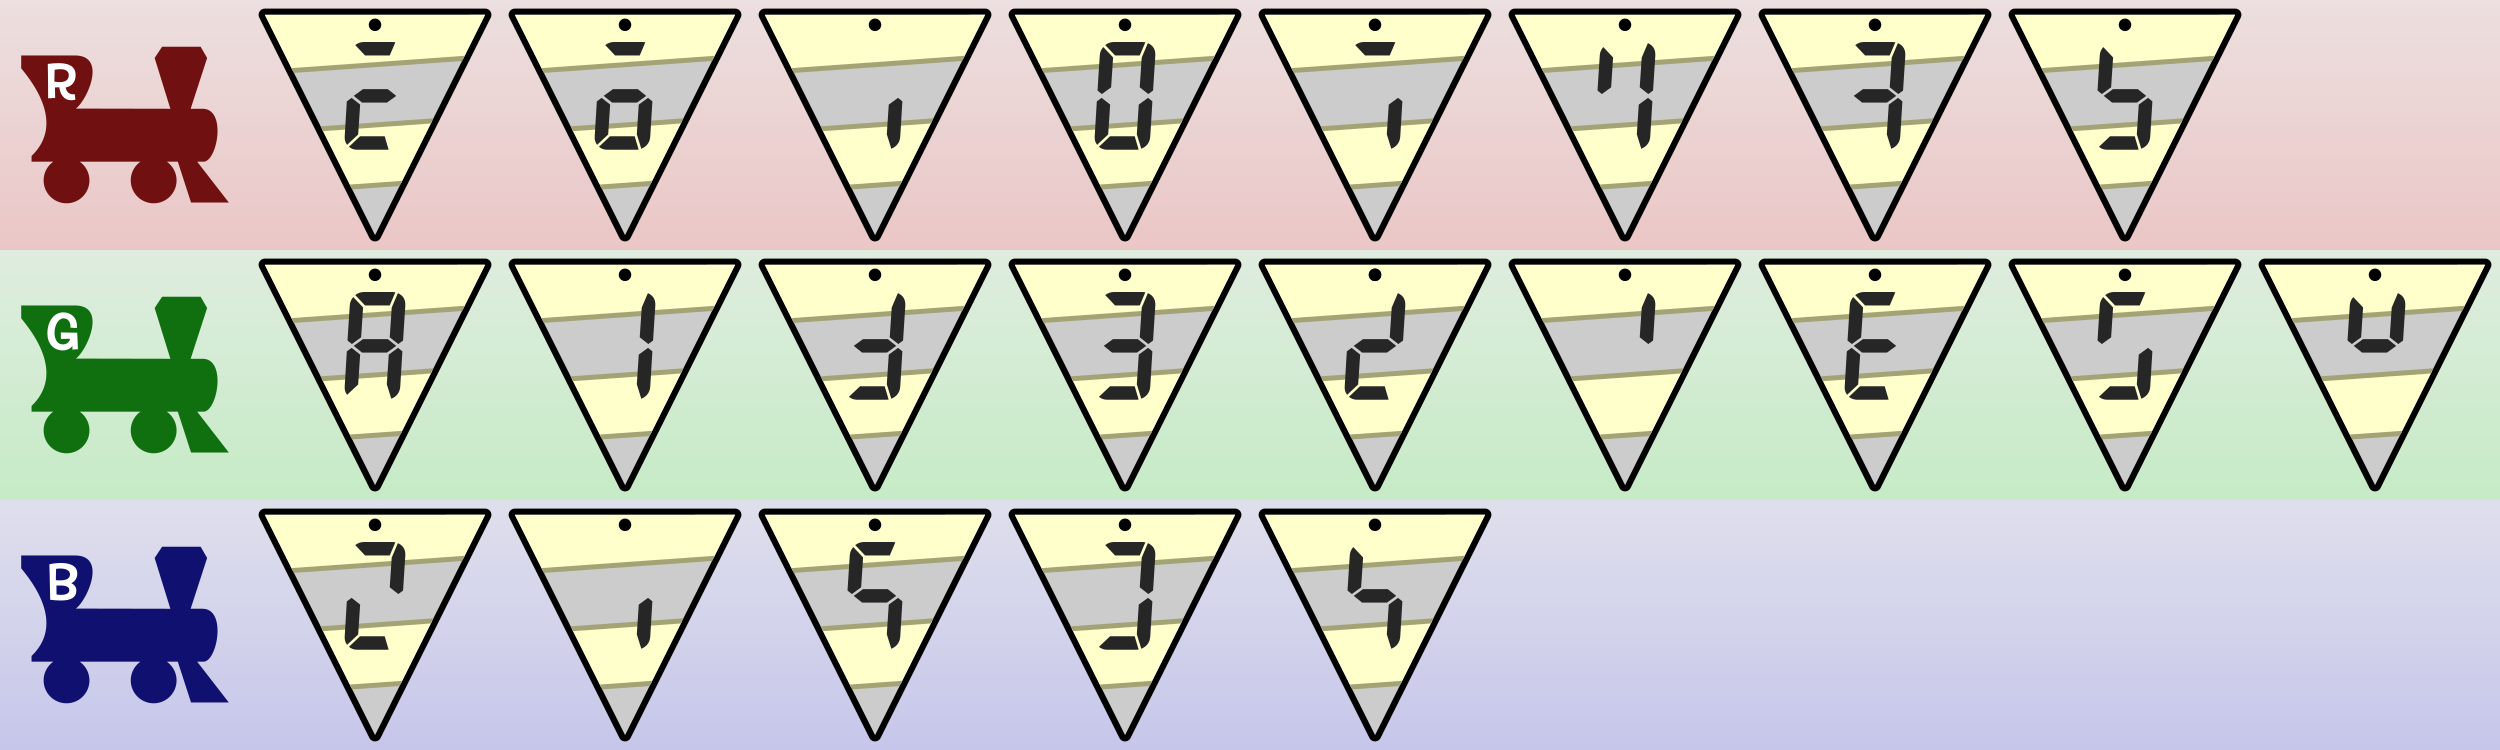 <?xml version="1.0" encoding="UTF-8" standalone="no"?>
<!-- Created with Inkscape (http://www.inkscape.org/) -->

<svg
   width="1000"
   height="300"
   viewBox="0 0 264.583 79.375"
   version="1.1"
   id="svg1"
   inkscape:version="1.4 (86a8ad7, 2024-10-11)"
   sodipodi:docname="chu-chu crossings codes.svg"
   xml:space="preserve"
   xmlns:inkscape="http://www.inkscape.org/namespaces/inkscape"
   xmlns:sodipodi="http://sodipodi.sourceforge.net/DTD/sodipodi-0.dtd"
   xmlns:xlink="http://www.w3.org/1999/xlink"
   xmlns="http://www.w3.org/2000/svg"
   xmlns:svg="http://www.w3.org/2000/svg"><rect x="0" y="0" width="264.583" height="79.375" fill="#808080" stroke="none"/><sodipodi:namedview
     id="namedview1"
     pagecolor="#ffffff"
     bordercolor="#666666"
     borderopacity="1.0"
     inkscape:showpageshadow="2"
     inkscape:pageopacity="0.0"
     inkscape:pagecheckerboard="true"
     inkscape:deskcolor="#d1d1d1"
     inkscape:document-units="px"
     inkscape:zoom="1.5483025"
     inkscape:cx="453.72271"
     inkscape:cy="117.54809"
     inkscape:window-width="2560"
     inkscape:window-height="1476"
     inkscape:window-x="-12"
     inkscape:window-y="-12"
     inkscape:window-maximized="1"
     inkscape:current-layer="layer1"
     showgrid="true"><inkscape:grid
       id="grid1"
       units="px"
       originx="0"
       originy="0"
       spacingx="26.458"
       spacingy="26.458"
       empcolor="#0099e5"
       empopacity="0.302"
       color="#0099e5"
       opacity="0.149"
       empspacing="5"
       dotted="false"
       gridanglex="30"
       gridanglez="30"
       visible="true" /></sodipodi:namedview><defs
     id="defs1"><linearGradient
       id="linearGradient11"
       inkscape:collect="always"><stop
         style="stop-color:#dfdfec;stop-opacity:1;"
         offset="0"
         id="stop10" /><stop
         style="stop-color:#c6c6eb;stop-opacity:1;"
         offset="1"
         id="stop11" /></linearGradient><linearGradient
       id="linearGradient9"
       inkscape:collect="always"><stop
         style="stop-color:#dfecdf;stop-opacity:1;"
         offset="0"
         id="stop8" /><stop
         style="stop-color:#c6ebc6;stop-opacity:1;"
         offset="1"
         id="stop9" /></linearGradient><linearGradient
       id="linearGradient6"
       inkscape:collect="always"><stop
         style="stop-color:#ecdfdf;stop-opacity:1;"
         offset="0"
         id="stop6" /><stop
         style="stop-color:#ebc6c6;stop-opacity:1;"
         offset="1"
         id="stop7" /></linearGradient><clipPath
       clipPathUnits="userSpaceOnUse"
       id="clipPath8"><path
         style="font-variation-settings:normal;opacity:1;fill:#ffffff;fill-opacity:1;stroke:#000000;stroke-width:1.323;stroke-linecap:round;stroke-linejoin:round;stroke-miterlimit:4;stroke-dasharray:none;stroke-dashoffset:0;stroke-opacity:1;paint-order:stroke markers fill;stop-color:#000000;stop-opacity:1"
         d="M 3.156,1.622 12.463,24.069 24.836,3.155 Z"
         id="path8"
         sodipodi:nodetypes="cccc" /></clipPath><linearGradient
       inkscape:collect="always"
       xlink:href="#linearGradient6"
       id="linearGradient7"
       x1="0"
       y1="0"
       x2="0"
       y2="26.458"
       gradientUnits="userSpaceOnUse" /><linearGradient
       inkscape:collect="always"
       xlink:href="#linearGradient9"
       id="linearGradient8"
       gradientUnits="userSpaceOnUse"
       x1="0"
       y1="0"
       x2="0"
       y2="26.458"
       gradientTransform="translate(0,26.458)" /><linearGradient
       inkscape:collect="always"
       xlink:href="#linearGradient11"
       id="linearGradient10"
       gradientUnits="userSpaceOnUse"
       gradientTransform="translate(0,52.917)"
       x1="0"
       y1="0"
       x2="0"
       y2="26.458" /></defs><g
     inkscape:label="Layer 1"
     inkscape:groupmode="layer"
     id="layer1"><rect
       style="fill:url(#linearGradient10);fill-opacity:1;stroke-width:3.749;stroke-linecap:round;stroke-linejoin:round;-inkscape-stroke:none;paint-order:stroke markers fill"
       id="rect9"
       width="264.583"
       height="26.458"
       x="0"
       y="52.917" /><rect
       style="fill:url(#linearGradient8);fill-opacity:1;stroke-width:3.749;stroke-linecap:round;stroke-linejoin:round;-inkscape-stroke:none;paint-order:stroke markers fill"
       id="rect7"
       width="264.583"
       height="26.458"
       x="0"
       y="26.458" /><rect
       style="fill:url(#linearGradient7);fill-opacity:1;stroke-width:3.749;stroke-linecap:round;stroke-linejoin:round;-inkscape-stroke:none;paint-order:stroke markers fill"
       id="rect6"
       width="264.583"
       height="26.458"
       x="0"
       y="0" /><path
       style="font-variation-settings:normal;fill:#ffffff;fill-opacity:1;stroke:#000000;stroke-width:1.323;stroke-linecap:round;stroke-linejoin:round;stroke-miterlimit:4;stroke-dasharray:none;stroke-dashoffset:0;stroke-opacity:1;paint-order:stroke markers fill;stop-color:#000000"
       d="M 133.863,1.571 145.521,24.887 157.179,1.571 Z"
       id="path47"
       sodipodi:nodetypes="cccc" /><g
       id="g49"
       transform="matrix(1.07,-0.076,0.076,1.07,130.363,0.074)"
       style="stroke:#a3a376;stroke-width:0.932;stroke-opacity:1"
       clip-path="url(#clipPath8)"><rect
         style="font-variation-settings:normal;opacity:1;vector-effect:none;fill:#cccccc;fill-opacity:1;fill-rule:evenodd;stroke:#a3a376;stroke-width:0.493;stroke-linecap:butt;stroke-linejoin:miter;stroke-miterlimit:4;stroke-dasharray:none;stroke-dashoffset:0;stroke-opacity:1;-inkscape-stroke:none;stop-color:#000000;stop-opacity:1"
         id="rect47"
         width="23.738"
         height="23.738"
         x="1.36"
         y="1.36" /><rect
         style="font-variation-settings:normal;opacity:1;vector-effect:none;fill:#ffffcc;fill-opacity:1;fill-rule:evenodd;stroke:#a3a376;stroke-width:0.493;stroke-linecap:butt;stroke-linejoin:miter;stroke-miterlimit:4;stroke-dasharray:none;stroke-dashoffset:0;stroke-opacity:1;-inkscape-stroke:none;stop-color:#000000;stop-opacity:1"
         id="rect48"
         width="23.738"
         height="5.935"
         x="1.36"
         y="1.36" /><rect
         style="font-variation-settings:normal;opacity:1;vector-effect:none;fill:#ffffcc;fill-opacity:1;fill-rule:evenodd;stroke:#a3a376;stroke-width:0.493;stroke-linecap:butt;stroke-linejoin:miter;stroke-miterlimit:4;stroke-dasharray:none;stroke-dashoffset:0;stroke-opacity:1;-inkscape-stroke:none;stop-color:#000000;stop-opacity:1"
         id="rect49"
         width="23.738"
         height="5.935"
         x="1.36"
         y="13.229" /></g><path
       style="font-variation-settings:normal;fill:#ffffff;fill-opacity:1;stroke:#000000;stroke-width:1.323;stroke-linecap:round;stroke-linejoin:round;stroke-miterlimit:4;stroke-dasharray:none;stroke-dashoffset:0;stroke-opacity:1;paint-order:stroke markers fill;stop-color:#000000"
       d="M 28.029,1.571 39.688,24.887 51.346,1.571 Z"
       id="path35"
       sodipodi:nodetypes="cccc" /><g
       id="g37"
       transform="matrix(1.07,-0.076,0.076,1.07,24.53,0.074)"
       style="stroke:#a3a376;stroke-width:0.932;stroke-opacity:1"
       clip-path="url(#clipPath8)"><rect
         style="font-variation-settings:normal;opacity:1;vector-effect:none;fill:#cccccc;fill-opacity:1;fill-rule:evenodd;stroke:#a3a376;stroke-width:0.493;stroke-linecap:butt;stroke-linejoin:miter;stroke-miterlimit:4;stroke-dasharray:none;stroke-dashoffset:0;stroke-opacity:1;-inkscape-stroke:none;stop-color:#000000;stop-opacity:1"
         id="rect35"
         width="23.738"
         height="23.738"
         x="1.36"
         y="1.36" /><rect
         style="font-variation-settings:normal;opacity:1;vector-effect:none;fill:#ffffcc;fill-opacity:1;fill-rule:evenodd;stroke:#a3a376;stroke-width:0.493;stroke-linecap:butt;stroke-linejoin:miter;stroke-miterlimit:4;stroke-dasharray:none;stroke-dashoffset:0;stroke-opacity:1;-inkscape-stroke:none;stop-color:#000000;stop-opacity:1"
         id="rect36"
         width="23.738"
         height="5.935"
         x="1.36"
         y="1.36" /><rect
         style="font-variation-settings:normal;opacity:1;vector-effect:none;fill:#ffffcc;fill-opacity:1;fill-rule:evenodd;stroke:#a3a376;stroke-width:0.493;stroke-linecap:butt;stroke-linejoin:miter;stroke-miterlimit:4;stroke-dasharray:none;stroke-dashoffset:0;stroke-opacity:1;-inkscape-stroke:none;stop-color:#000000;stop-opacity:1"
         id="rect37"
         width="23.738"
         height="5.935"
         x="1.36"
         y="13.229" /></g><path
       style="font-variation-settings:normal;fill:#ffffff;fill-opacity:1;stroke:#000000;stroke-width:1.323;stroke-linecap:round;stroke-linejoin:round;stroke-miterlimit:4;stroke-dasharray:none;stroke-dashoffset:0;stroke-opacity:1;paint-order:stroke markers fill;stop-color:#000000"
       d="M 54.488,1.571 66.146,24.887 77.804,1.571 Z"
       id="path38"
       sodipodi:nodetypes="cccc" /><g
       id="g40"
       transform="matrix(1.07,-0.076,0.076,1.07,50.988,0.074)"
       style="stroke:#a3a376;stroke-width:0.932;stroke-opacity:1"
       clip-path="url(#clipPath8)"><rect
         style="font-variation-settings:normal;opacity:1;vector-effect:none;fill:#cccccc;fill-opacity:1;fill-rule:evenodd;stroke:#a3a376;stroke-width:0.493;stroke-linecap:butt;stroke-linejoin:miter;stroke-miterlimit:4;stroke-dasharray:none;stroke-dashoffset:0;stroke-opacity:1;-inkscape-stroke:none;stop-color:#000000;stop-opacity:1"
         id="rect38"
         width="23.738"
         height="23.738"
         x="1.36"
         y="1.36" /><rect
         style="font-variation-settings:normal;opacity:1;vector-effect:none;fill:#ffffcc;fill-opacity:1;fill-rule:evenodd;stroke:#a3a376;stroke-width:0.493;stroke-linecap:butt;stroke-linejoin:miter;stroke-miterlimit:4;stroke-dasharray:none;stroke-dashoffset:0;stroke-opacity:1;-inkscape-stroke:none;stop-color:#000000;stop-opacity:1"
         id="rect39"
         width="23.738"
         height="5.935"
         x="1.36"
         y="1.36" /><rect
         style="font-variation-settings:normal;opacity:1;vector-effect:none;fill:#ffffcc;fill-opacity:1;fill-rule:evenodd;stroke:#a3a376;stroke-width:0.493;stroke-linecap:butt;stroke-linejoin:miter;stroke-miterlimit:4;stroke-dasharray:none;stroke-dashoffset:0;stroke-opacity:1;-inkscape-stroke:none;stop-color:#000000;stop-opacity:1"
         id="rect40"
         width="23.738"
         height="5.935"
         x="1.36"
         y="13.229" /></g><path
       style="font-variation-settings:normal;fill:#ffffff;fill-opacity:1;stroke:#000000;stroke-width:1.323;stroke-linecap:round;stroke-linejoin:round;stroke-miterlimit:4;stroke-dasharray:none;stroke-dashoffset:0;stroke-opacity:1;paint-order:stroke markers fill;stop-color:#000000"
       d="M 80.946,1.571 92.604,24.887 104.262,1.571 Z"
       id="path41"
       sodipodi:nodetypes="cccc" /><g
       id="g43"
       transform="matrix(1.07,-0.076,0.076,1.07,77.446,0.074)"
       style="stroke:#a3a376;stroke-width:0.932;stroke-opacity:1"
       clip-path="url(#clipPath8)"><rect
         style="font-variation-settings:normal;opacity:1;vector-effect:none;fill:#cccccc;fill-opacity:1;fill-rule:evenodd;stroke:#a3a376;stroke-width:0.493;stroke-linecap:butt;stroke-linejoin:miter;stroke-miterlimit:4;stroke-dasharray:none;stroke-dashoffset:0;stroke-opacity:1;-inkscape-stroke:none;stop-color:#000000;stop-opacity:1"
         id="rect41"
         width="23.738"
         height="23.738"
         x="1.36"
         y="1.36" /><rect
         style="font-variation-settings:normal;opacity:1;vector-effect:none;fill:#ffffcc;fill-opacity:1;fill-rule:evenodd;stroke:#a3a376;stroke-width:0.493;stroke-linecap:butt;stroke-linejoin:miter;stroke-miterlimit:4;stroke-dasharray:none;stroke-dashoffset:0;stroke-opacity:1;-inkscape-stroke:none;stop-color:#000000;stop-opacity:1"
         id="rect42"
         width="23.738"
         height="5.935"
         x="1.36"
         y="1.36" /><rect
         style="font-variation-settings:normal;opacity:1;vector-effect:none;fill:#ffffcc;fill-opacity:1;fill-rule:evenodd;stroke:#a3a376;stroke-width:0.493;stroke-linecap:butt;stroke-linejoin:miter;stroke-miterlimit:4;stroke-dasharray:none;stroke-dashoffset:0;stroke-opacity:1;-inkscape-stroke:none;stop-color:#000000;stop-opacity:1"
         id="rect43"
         width="23.738"
         height="5.935"
         x="1.36"
         y="13.229" /></g><path
       style="font-variation-settings:normal;fill:#ffffff;fill-opacity:1;stroke:#000000;stroke-width:1.323;stroke-linecap:round;stroke-linejoin:round;stroke-miterlimit:4;stroke-dasharray:none;stroke-dashoffset:0;stroke-opacity:1;paint-order:stroke markers fill;stop-color:#000000"
       d="M 107.404,1.571 119.063,24.887 130.721,1.571 Z"
       id="path44"
       sodipodi:nodetypes="cccc" /><g
       id="g46"
       transform="matrix(1.07,-0.076,0.076,1.07,103.905,0.074)"
       style="stroke:#a3a376;stroke-width:0.932;stroke-opacity:1"
       clip-path="url(#clipPath8)"><rect
         style="font-variation-settings:normal;opacity:1;vector-effect:none;fill:#cccccc;fill-opacity:1;fill-rule:evenodd;stroke:#a3a376;stroke-width:0.493;stroke-linecap:butt;stroke-linejoin:miter;stroke-miterlimit:4;stroke-dasharray:none;stroke-dashoffset:0;stroke-opacity:1;-inkscape-stroke:none;stop-color:#000000;stop-opacity:1"
         id="rect44"
         width="23.738"
         height="23.738"
         x="1.36"
         y="1.36" /><rect
         style="font-variation-settings:normal;opacity:1;vector-effect:none;fill:#ffffcc;fill-opacity:1;fill-rule:evenodd;stroke:#a3a376;stroke-width:0.493;stroke-linecap:butt;stroke-linejoin:miter;stroke-miterlimit:4;stroke-dasharray:none;stroke-dashoffset:0;stroke-opacity:1;-inkscape-stroke:none;stop-color:#000000;stop-opacity:1"
         id="rect45"
         width="23.738"
         height="5.935"
         x="1.36"
         y="1.36" /><rect
         style="font-variation-settings:normal;opacity:1;vector-effect:none;fill:#ffffcc;fill-opacity:1;fill-rule:evenodd;stroke:#a3a376;stroke-width:0.493;stroke-linecap:butt;stroke-linejoin:miter;stroke-miterlimit:4;stroke-dasharray:none;stroke-dashoffset:0;stroke-opacity:1;-inkscape-stroke:none;stop-color:#000000;stop-opacity:1"
         id="rect46"
         width="23.738"
         height="5.935"
         x="1.36"
         y="13.229" /></g><path
       style="font-variation-settings:normal;fill:#ffffff;fill-opacity:1;stroke:#000000;stroke-width:1.323;stroke-linecap:round;stroke-linejoin:round;stroke-miterlimit:4;stroke-dasharray:none;stroke-dashoffset:0;stroke-opacity:1;paint-order:stroke markers fill;stop-color:#000000"
       d="M 160.321,1.571 171.979,24.887 183.637,1.571 Z"
       id="path50"
       sodipodi:nodetypes="cccc" /><g
       id="g52"
       transform="matrix(1.07,-0.076,0.076,1.07,156.821,0.074)"
       style="stroke:#a3a376;stroke-width:0.932;stroke-opacity:1"
       clip-path="url(#clipPath8)"><rect
         style="font-variation-settings:normal;opacity:1;vector-effect:none;fill:#cccccc;fill-opacity:1;fill-rule:evenodd;stroke:#a3a376;stroke-width:0.493;stroke-linecap:butt;stroke-linejoin:miter;stroke-miterlimit:4;stroke-dasharray:none;stroke-dashoffset:0;stroke-opacity:1;-inkscape-stroke:none;stop-color:#000000;stop-opacity:1"
         id="rect50"
         width="23.738"
         height="23.738"
         x="1.36"
         y="1.36" /><rect
         style="font-variation-settings:normal;opacity:1;vector-effect:none;fill:#ffffcc;fill-opacity:1;fill-rule:evenodd;stroke:#a3a376;stroke-width:0.493;stroke-linecap:butt;stroke-linejoin:miter;stroke-miterlimit:4;stroke-dasharray:none;stroke-dashoffset:0;stroke-opacity:1;-inkscape-stroke:none;stop-color:#000000;stop-opacity:1"
         id="rect51"
         width="23.738"
         height="5.935"
         x="1.36"
         y="1.36" /><rect
         style="font-variation-settings:normal;opacity:1;vector-effect:none;fill:#ffffcc;fill-opacity:1;fill-rule:evenodd;stroke:#a3a376;stroke-width:0.493;stroke-linecap:butt;stroke-linejoin:miter;stroke-miterlimit:4;stroke-dasharray:none;stroke-dashoffset:0;stroke-opacity:1;-inkscape-stroke:none;stop-color:#000000;stop-opacity:1"
         id="rect52"
         width="23.738"
         height="5.935"
         x="1.36"
         y="13.229" /></g><path
       style="font-variation-settings:normal;fill:#ffffff;fill-opacity:1;stroke:#000000;stroke-width:1.323;stroke-linecap:round;stroke-linejoin:round;stroke-miterlimit:4;stroke-dasharray:none;stroke-dashoffset:0;stroke-opacity:1;paint-order:stroke markers fill;stop-color:#000000"
       d="M 186.779,1.571 198.438,24.887 210.096,1.571 Z"
       id="path53"
       sodipodi:nodetypes="cccc" /><g
       id="g55"
       transform="matrix(1.07,-0.076,0.076,1.07,183.28,0.074)"
       style="stroke:#a3a376;stroke-width:0.932;stroke-opacity:1"
       clip-path="url(#clipPath8)"><rect
         style="font-variation-settings:normal;opacity:1;vector-effect:none;fill:#cccccc;fill-opacity:1;fill-rule:evenodd;stroke:#a3a376;stroke-width:0.493;stroke-linecap:butt;stroke-linejoin:miter;stroke-miterlimit:4;stroke-dasharray:none;stroke-dashoffset:0;stroke-opacity:1;-inkscape-stroke:none;stop-color:#000000;stop-opacity:1"
         id="rect53"
         width="23.738"
         height="23.738"
         x="1.36"
         y="1.36" /><rect
         style="font-variation-settings:normal;opacity:1;vector-effect:none;fill:#ffffcc;fill-opacity:1;fill-rule:evenodd;stroke:#a3a376;stroke-width:0.493;stroke-linecap:butt;stroke-linejoin:miter;stroke-miterlimit:4;stroke-dasharray:none;stroke-dashoffset:0;stroke-opacity:1;-inkscape-stroke:none;stop-color:#000000;stop-opacity:1"
         id="rect54"
         width="23.738"
         height="5.935"
         x="1.36"
         y="1.36" /><rect
         style="font-variation-settings:normal;opacity:1;vector-effect:none;fill:#ffffcc;fill-opacity:1;fill-rule:evenodd;stroke:#a3a376;stroke-width:0.493;stroke-linecap:butt;stroke-linejoin:miter;stroke-miterlimit:4;stroke-dasharray:none;stroke-dashoffset:0;stroke-opacity:1;-inkscape-stroke:none;stop-color:#000000;stop-opacity:1"
         id="rect55"
         width="23.738"
         height="5.935"
         x="1.36"
         y="13.229" /></g><path
       style="font-variation-settings:normal;fill:#ffffff;fill-opacity:1;stroke:#000000;stroke-width:1.323;stroke-linecap:round;stroke-linejoin:round;stroke-miterlimit:4;stroke-dasharray:none;stroke-dashoffset:0;stroke-opacity:1;paint-order:stroke markers fill;stop-color:#000000"
       d="M 213.238,1.571 224.896,24.887 236.554,1.571 Z"
       id="path56"
       sodipodi:nodetypes="cccc" /><g
       id="g58"
       transform="matrix(1.07,-0.076,0.076,1.07,209.738,0.074)"
       style="stroke:#a3a376;stroke-width:0.932;stroke-opacity:1"
       clip-path="url(#clipPath8)"><rect
         style="font-variation-settings:normal;opacity:1;vector-effect:none;fill:#cccccc;fill-opacity:1;fill-rule:evenodd;stroke:#a3a376;stroke-width:0.493;stroke-linecap:butt;stroke-linejoin:miter;stroke-miterlimit:4;stroke-dasharray:none;stroke-dashoffset:0;stroke-opacity:1;-inkscape-stroke:none;stop-color:#000000;stop-opacity:1"
         id="rect56"
         width="23.738"
         height="23.738"
         x="1.36"
         y="1.36" /><rect
         style="font-variation-settings:normal;opacity:1;vector-effect:none;fill:#ffffcc;fill-opacity:1;fill-rule:evenodd;stroke:#a3a376;stroke-width:0.493;stroke-linecap:butt;stroke-linejoin:miter;stroke-miterlimit:4;stroke-dasharray:none;stroke-dashoffset:0;stroke-opacity:1;-inkscape-stroke:none;stop-color:#000000;stop-opacity:1"
         id="rect57"
         width="23.738"
         height="5.935"
         x="1.36"
         y="1.36" /><rect
         style="font-variation-settings:normal;opacity:1;vector-effect:none;fill:#ffffcc;fill-opacity:1;fill-rule:evenodd;stroke:#a3a376;stroke-width:0.493;stroke-linecap:butt;stroke-linejoin:miter;stroke-miterlimit:4;stroke-dasharray:none;stroke-dashoffset:0;stroke-opacity:1;-inkscape-stroke:none;stop-color:#000000;stop-opacity:1"
         id="rect58"
         width="23.738"
         height="5.935"
         x="1.36"
         y="13.229" /></g><path
       style="font-variation-settings:normal;fill:#ffffff;fill-opacity:1;stroke:#000000;stroke-width:1.323;stroke-linecap:round;stroke-linejoin:round;stroke-miterlimit:4;stroke-dasharray:none;stroke-dashoffset:0;stroke-opacity:1;paint-order:stroke markers fill;stop-color:#000000"
       d="m 239.696,28.029 11.658,23.317 11.658,-23.317 z"
       id="path32"
       sodipodi:nodetypes="cccc" /><g
       id="g34"
       transform="matrix(1.07,-0.076,0.076,1.07,236.196,26.532)"
       style="stroke:#a3a376;stroke-width:0.932;stroke-opacity:1"
       clip-path="url(#clipPath8)"><rect
         style="font-variation-settings:normal;opacity:1;vector-effect:none;fill:#cccccc;fill-opacity:1;fill-rule:evenodd;stroke:#a3a376;stroke-width:0.493;stroke-linecap:butt;stroke-linejoin:miter;stroke-miterlimit:4;stroke-dasharray:none;stroke-dashoffset:0;stroke-opacity:1;-inkscape-stroke:none;stop-color:#000000;stop-opacity:1"
         id="rect32"
         width="23.738"
         height="23.738"
         x="1.36"
         y="1.36" /><rect
         style="font-variation-settings:normal;opacity:1;vector-effect:none;fill:#ffffcc;fill-opacity:1;fill-rule:evenodd;stroke:#a3a376;stroke-width:0.493;stroke-linecap:butt;stroke-linejoin:miter;stroke-miterlimit:4;stroke-dasharray:none;stroke-dashoffset:0;stroke-opacity:1;-inkscape-stroke:none;stop-color:#000000;stop-opacity:1"
         id="rect33"
         width="23.738"
         height="5.935"
         x="1.36"
         y="1.36" /><rect
         style="font-variation-settings:normal;opacity:1;vector-effect:none;fill:#ffffcc;fill-opacity:1;fill-rule:evenodd;stroke:#a3a376;stroke-width:0.493;stroke-linecap:butt;stroke-linejoin:miter;stroke-miterlimit:4;stroke-dasharray:none;stroke-dashoffset:0;stroke-opacity:1;-inkscape-stroke:none;stop-color:#000000;stop-opacity:1"
         id="rect34"
         width="23.738"
         height="5.935"
         x="1.36"
         y="13.229" /></g><path
       style="font-variation-settings:normal;fill:#ffffff;fill-opacity:1;stroke:#000000;stroke-width:1.323;stroke-linecap:round;stroke-linejoin:round;stroke-miterlimit:4;stroke-dasharray:none;stroke-dashoffset:0;stroke-opacity:1;paint-order:stroke markers fill;stop-color:#000000"
       d="m 213.238,28.029 11.658,23.317 11.658,-23.317 z"
       id="path29"
       sodipodi:nodetypes="cccc" /><g
       id="g31"
       transform="matrix(1.07,-0.076,0.076,1.07,209.738,26.532)"
       style="stroke:#a3a376;stroke-width:0.932;stroke-opacity:1"
       clip-path="url(#clipPath8)"><rect
         style="font-variation-settings:normal;opacity:1;vector-effect:none;fill:#cccccc;fill-opacity:1;fill-rule:evenodd;stroke:#a3a376;stroke-width:0.493;stroke-linecap:butt;stroke-linejoin:miter;stroke-miterlimit:4;stroke-dasharray:none;stroke-dashoffset:0;stroke-opacity:1;-inkscape-stroke:none;stop-color:#000000;stop-opacity:1"
         id="rect29"
         width="23.738"
         height="23.738"
         x="1.36"
         y="1.36" /><rect
         style="font-variation-settings:normal;opacity:1;vector-effect:none;fill:#ffffcc;fill-opacity:1;fill-rule:evenodd;stroke:#a3a376;stroke-width:0.493;stroke-linecap:butt;stroke-linejoin:miter;stroke-miterlimit:4;stroke-dasharray:none;stroke-dashoffset:0;stroke-opacity:1;-inkscape-stroke:none;stop-color:#000000;stop-opacity:1"
         id="rect30"
         width="23.738"
         height="5.935"
         x="1.36"
         y="1.36" /><rect
         style="font-variation-settings:normal;opacity:1;vector-effect:none;fill:#ffffcc;fill-opacity:1;fill-rule:evenodd;stroke:#a3a376;stroke-width:0.493;stroke-linecap:butt;stroke-linejoin:miter;stroke-miterlimit:4;stroke-dasharray:none;stroke-dashoffset:0;stroke-opacity:1;-inkscape-stroke:none;stop-color:#000000;stop-opacity:1"
         id="rect31"
         width="23.738"
         height="5.935"
         x="1.36"
         y="13.229" /></g><path
       style="font-variation-settings:normal;fill:#ffffff;fill-opacity:1;stroke:#000000;stroke-width:1.323;stroke-linecap:round;stroke-linejoin:round;stroke-miterlimit:4;stroke-dasharray:none;stroke-dashoffset:0;stroke-opacity:1;paint-order:stroke markers fill;stop-color:#000000"
       d="M 186.779,28.029 198.438,51.346 210.096,28.029 Z"
       id="path26"
       sodipodi:nodetypes="cccc" /><g
       id="g28"
       transform="matrix(1.07,-0.076,0.076,1.07,183.28,26.532)"
       style="stroke:#a3a376;stroke-width:0.932;stroke-opacity:1"
       clip-path="url(#clipPath8)"><rect
         style="font-variation-settings:normal;opacity:1;vector-effect:none;fill:#cccccc;fill-opacity:1;fill-rule:evenodd;stroke:#a3a376;stroke-width:0.493;stroke-linecap:butt;stroke-linejoin:miter;stroke-miterlimit:4;stroke-dasharray:none;stroke-dashoffset:0;stroke-opacity:1;-inkscape-stroke:none;stop-color:#000000;stop-opacity:1"
         id="rect26"
         width="23.738"
         height="23.738"
         x="1.36"
         y="1.36" /><rect
         style="font-variation-settings:normal;opacity:1;vector-effect:none;fill:#ffffcc;fill-opacity:1;fill-rule:evenodd;stroke:#a3a376;stroke-width:0.493;stroke-linecap:butt;stroke-linejoin:miter;stroke-miterlimit:4;stroke-dasharray:none;stroke-dashoffset:0;stroke-opacity:1;-inkscape-stroke:none;stop-color:#000000;stop-opacity:1"
         id="rect27"
         width="23.738"
         height="5.935"
         x="1.36"
         y="1.36" /><rect
         style="font-variation-settings:normal;opacity:1;vector-effect:none;fill:#ffffcc;fill-opacity:1;fill-rule:evenodd;stroke:#a3a376;stroke-width:0.493;stroke-linecap:butt;stroke-linejoin:miter;stroke-miterlimit:4;stroke-dasharray:none;stroke-dashoffset:0;stroke-opacity:1;-inkscape-stroke:none;stop-color:#000000;stop-opacity:1"
         id="rect28"
         width="23.738"
         height="5.935"
         x="1.36"
         y="13.229" /></g><path
       style="font-variation-settings:normal;fill:#ffffff;fill-opacity:1;stroke:#000000;stroke-width:1.323;stroke-linecap:round;stroke-linejoin:round;stroke-miterlimit:4;stroke-dasharray:none;stroke-dashoffset:0;stroke-opacity:1;paint-order:stroke markers fill;stop-color:#000000"
       d="m 160.321,28.029 11.658,23.317 11.658,-23.317 z"
       id="path23"
       sodipodi:nodetypes="cccc" /><g
       id="g25"
       transform="matrix(1.07,-0.076,0.076,1.07,156.821,26.532)"
       style="stroke:#a3a376;stroke-width:0.932;stroke-opacity:1"
       clip-path="url(#clipPath8)"><rect
         style="font-variation-settings:normal;opacity:1;vector-effect:none;fill:#cccccc;fill-opacity:1;fill-rule:evenodd;stroke:#a3a376;stroke-width:0.493;stroke-linecap:butt;stroke-linejoin:miter;stroke-miterlimit:4;stroke-dasharray:none;stroke-dashoffset:0;stroke-opacity:1;-inkscape-stroke:none;stop-color:#000000;stop-opacity:1"
         id="rect23"
         width="23.738"
         height="23.738"
         x="1.36"
         y="1.36" /><rect
         style="font-variation-settings:normal;opacity:1;vector-effect:none;fill:#ffffcc;fill-opacity:1;fill-rule:evenodd;stroke:#a3a376;stroke-width:0.493;stroke-linecap:butt;stroke-linejoin:miter;stroke-miterlimit:4;stroke-dasharray:none;stroke-dashoffset:0;stroke-opacity:1;-inkscape-stroke:none;stop-color:#000000;stop-opacity:1"
         id="rect24"
         width="23.738"
         height="5.935"
         x="1.36"
         y="1.36" /><rect
         style="font-variation-settings:normal;opacity:1;vector-effect:none;fill:#ffffcc;fill-opacity:1;fill-rule:evenodd;stroke:#a3a376;stroke-width:0.493;stroke-linecap:butt;stroke-linejoin:miter;stroke-miterlimit:4;stroke-dasharray:none;stroke-dashoffset:0;stroke-opacity:1;-inkscape-stroke:none;stop-color:#000000;stop-opacity:1"
         id="rect25"
         width="23.738"
         height="5.935"
         x="1.36"
         y="13.229" /></g><path
       style="font-variation-settings:normal;fill:#ffffff;fill-opacity:1;stroke:#000000;stroke-width:1.323;stroke-linecap:round;stroke-linejoin:round;stroke-miterlimit:4;stroke-dasharray:none;stroke-dashoffset:0;stroke-opacity:1;paint-order:stroke markers fill;stop-color:#000000"
       d="m 133.863,28.029 11.658,23.317 11.658,-23.317 z"
       id="path20"
       sodipodi:nodetypes="cccc" /><g
       id="g22"
       transform="matrix(1.07,-0.076,0.076,1.07,130.363,26.532)"
       style="stroke:#a3a376;stroke-width:0.932;stroke-opacity:1"
       clip-path="url(#clipPath8)"><rect
         style="font-variation-settings:normal;opacity:1;vector-effect:none;fill:#cccccc;fill-opacity:1;fill-rule:evenodd;stroke:#a3a376;stroke-width:0.493;stroke-linecap:butt;stroke-linejoin:miter;stroke-miterlimit:4;stroke-dasharray:none;stroke-dashoffset:0;stroke-opacity:1;-inkscape-stroke:none;stop-color:#000000;stop-opacity:1"
         id="rect20"
         width="23.738"
         height="23.738"
         x="1.36"
         y="1.36" /><rect
         style="font-variation-settings:normal;opacity:1;vector-effect:none;fill:#ffffcc;fill-opacity:1;fill-rule:evenodd;stroke:#a3a376;stroke-width:0.493;stroke-linecap:butt;stroke-linejoin:miter;stroke-miterlimit:4;stroke-dasharray:none;stroke-dashoffset:0;stroke-opacity:1;-inkscape-stroke:none;stop-color:#000000;stop-opacity:1"
         id="rect21"
         width="23.738"
         height="5.935"
         x="1.36"
         y="1.36" /><rect
         style="font-variation-settings:normal;opacity:1;vector-effect:none;fill:#ffffcc;fill-opacity:1;fill-rule:evenodd;stroke:#a3a376;stroke-width:0.493;stroke-linecap:butt;stroke-linejoin:miter;stroke-miterlimit:4;stroke-dasharray:none;stroke-dashoffset:0;stroke-opacity:1;-inkscape-stroke:none;stop-color:#000000;stop-opacity:1"
         id="rect22"
         width="23.738"
         height="5.935"
         x="1.36"
         y="13.229" /></g><path
       style="font-variation-settings:normal;fill:#ffffff;fill-opacity:1;stroke:#000000;stroke-width:1.323;stroke-linecap:round;stroke-linejoin:round;stroke-miterlimit:4;stroke-dasharray:none;stroke-dashoffset:0;stroke-opacity:1;paint-order:stroke markers fill;stop-color:#000000"
       d="m 107.404,28.029 11.658,23.317 11.658,-23.317 z"
       id="path17"
       sodipodi:nodetypes="cccc" /><g
       id="g19"
       transform="matrix(1.07,-0.076,0.076,1.07,103.905,26.532)"
       style="stroke:#a3a376;stroke-width:0.932;stroke-opacity:1"
       clip-path="url(#clipPath8)"><rect
         style="font-variation-settings:normal;opacity:1;vector-effect:none;fill:#cccccc;fill-opacity:1;fill-rule:evenodd;stroke:#a3a376;stroke-width:0.493;stroke-linecap:butt;stroke-linejoin:miter;stroke-miterlimit:4;stroke-dasharray:none;stroke-dashoffset:0;stroke-opacity:1;-inkscape-stroke:none;stop-color:#000000;stop-opacity:1"
         id="rect17"
         width="23.738"
         height="23.738"
         x="1.36"
         y="1.36" /><rect
         style="font-variation-settings:normal;opacity:1;vector-effect:none;fill:#ffffcc;fill-opacity:1;fill-rule:evenodd;stroke:#a3a376;stroke-width:0.493;stroke-linecap:butt;stroke-linejoin:miter;stroke-miterlimit:4;stroke-dasharray:none;stroke-dashoffset:0;stroke-opacity:1;-inkscape-stroke:none;stop-color:#000000;stop-opacity:1"
         id="rect18"
         width="23.738"
         height="5.935"
         x="1.36"
         y="1.36" /><rect
         style="font-variation-settings:normal;opacity:1;vector-effect:none;fill:#ffffcc;fill-opacity:1;fill-rule:evenodd;stroke:#a3a376;stroke-width:0.493;stroke-linecap:butt;stroke-linejoin:miter;stroke-miterlimit:4;stroke-dasharray:none;stroke-dashoffset:0;stroke-opacity:1;-inkscape-stroke:none;stop-color:#000000;stop-opacity:1"
         id="rect19"
         width="23.738"
         height="5.935"
         x="1.36"
         y="13.229" /></g><path
       style="font-variation-settings:normal;fill:#ffffff;fill-opacity:1;stroke:#000000;stroke-width:1.323;stroke-linecap:round;stroke-linejoin:round;stroke-miterlimit:4;stroke-dasharray:none;stroke-dashoffset:0;stroke-opacity:1;paint-order:stroke markers fill;stop-color:#000000"
       d="M 80.946,28.029 92.604,51.346 104.262,28.029 Z"
       id="path14"
       sodipodi:nodetypes="cccc" /><g
       id="g16"
       transform="matrix(1.07,-0.076,0.076,1.07,77.446,26.532)"
       style="stroke:#a3a376;stroke-width:0.932;stroke-opacity:1"
       clip-path="url(#clipPath8)"><rect
         style="font-variation-settings:normal;opacity:1;vector-effect:none;fill:#cccccc;fill-opacity:1;fill-rule:evenodd;stroke:#a3a376;stroke-width:0.493;stroke-linecap:butt;stroke-linejoin:miter;stroke-miterlimit:4;stroke-dasharray:none;stroke-dashoffset:0;stroke-opacity:1;-inkscape-stroke:none;stop-color:#000000;stop-opacity:1"
         id="rect14"
         width="23.738"
         height="23.738"
         x="1.36"
         y="1.36" /><rect
         style="font-variation-settings:normal;opacity:1;vector-effect:none;fill:#ffffcc;fill-opacity:1;fill-rule:evenodd;stroke:#a3a376;stroke-width:0.493;stroke-linecap:butt;stroke-linejoin:miter;stroke-miterlimit:4;stroke-dasharray:none;stroke-dashoffset:0;stroke-opacity:1;-inkscape-stroke:none;stop-color:#000000;stop-opacity:1"
         id="rect15"
         width="23.738"
         height="5.935"
         x="1.36"
         y="1.36" /><rect
         style="font-variation-settings:normal;opacity:1;vector-effect:none;fill:#ffffcc;fill-opacity:1;fill-rule:evenodd;stroke:#a3a376;stroke-width:0.493;stroke-linecap:butt;stroke-linejoin:miter;stroke-miterlimit:4;stroke-dasharray:none;stroke-dashoffset:0;stroke-opacity:1;-inkscape-stroke:none;stop-color:#000000;stop-opacity:1"
         id="rect16"
         width="23.738"
         height="5.935"
         x="1.36"
         y="13.229" /></g><path
       style="font-variation-settings:normal;fill:#ffffff;fill-opacity:1;stroke:#000000;stroke-width:1.323;stroke-linecap:round;stroke-linejoin:round;stroke-miterlimit:4;stroke-dasharray:none;stroke-dashoffset:0;stroke-opacity:1;paint-order:stroke markers fill;stop-color:#000000"
       d="M 54.488,28.029 66.146,51.346 77.804,28.029 Z"
       id="path11"
       sodipodi:nodetypes="cccc" /><g
       id="g13"
       transform="matrix(1.07,-0.076,0.076,1.07,50.988,26.532)"
       style="stroke:#a3a376;stroke-width:0.932;stroke-opacity:1"
       clip-path="url(#clipPath8)"><rect
         style="font-variation-settings:normal;opacity:1;vector-effect:none;fill:#cccccc;fill-opacity:1;fill-rule:evenodd;stroke:#a3a376;stroke-width:0.493;stroke-linecap:butt;stroke-linejoin:miter;stroke-miterlimit:4;stroke-dasharray:none;stroke-dashoffset:0;stroke-opacity:1;-inkscape-stroke:none;stop-color:#000000;stop-opacity:1"
         id="rect11"
         width="23.738"
         height="23.738"
         x="1.36"
         y="1.36" /><rect
         style="font-variation-settings:normal;opacity:1;vector-effect:none;fill:#ffffcc;fill-opacity:1;fill-rule:evenodd;stroke:#a3a376;stroke-width:0.493;stroke-linecap:butt;stroke-linejoin:miter;stroke-miterlimit:4;stroke-dasharray:none;stroke-dashoffset:0;stroke-opacity:1;-inkscape-stroke:none;stop-color:#000000;stop-opacity:1"
         id="rect12"
         width="23.738"
         height="5.935"
         x="1.36"
         y="1.36" /><rect
         style="font-variation-settings:normal;opacity:1;vector-effect:none;fill:#ffffcc;fill-opacity:1;fill-rule:evenodd;stroke:#a3a376;stroke-width:0.493;stroke-linecap:butt;stroke-linejoin:miter;stroke-miterlimit:4;stroke-dasharray:none;stroke-dashoffset:0;stroke-opacity:1;-inkscape-stroke:none;stop-color:#000000;stop-opacity:1"
         id="rect13"
         width="23.738"
         height="5.935"
         x="1.36"
         y="13.229" /></g><path
       style="font-variation-settings:normal;fill:#ffffff;fill-opacity:1;stroke:#000000;stroke-width:1.323;stroke-linecap:round;stroke-linejoin:round;stroke-miterlimit:4;stroke-dasharray:none;stroke-dashoffset:0;stroke-opacity:1;paint-order:stroke markers fill;stop-color:#000000"
       d="M 28.029,28.029 39.688,51.346 51.346,28.029 Z"
       id="path10"
       sodipodi:nodetypes="cccc" /><g
       id="g5"
       transform="matrix(1.07,-0.076,0.076,1.07,24.53,26.532)"
       style="stroke:#a3a376;stroke-width:0.932;stroke-opacity:1"
       clip-path="url(#clipPath8)"><rect
         style="font-variation-settings:normal;opacity:1;vector-effect:none;fill:#cccccc;fill-opacity:1;fill-rule:evenodd;stroke:#a3a376;stroke-width:0.493;stroke-linecap:butt;stroke-linejoin:miter;stroke-miterlimit:4;stroke-dasharray:none;stroke-dashoffset:0;stroke-opacity:1;-inkscape-stroke:none;stop-color:#000000;stop-opacity:1"
         id="rect5"
         width="23.738"
         height="23.738"
         x="1.36"
         y="1.36" /><rect
         style="font-variation-settings:normal;opacity:1;vector-effect:none;fill:#ffffcc;fill-opacity:1;fill-rule:evenodd;stroke:#a3a376;stroke-width:0.493;stroke-linecap:butt;stroke-linejoin:miter;stroke-miterlimit:4;stroke-dasharray:none;stroke-dashoffset:0;stroke-opacity:1;-inkscape-stroke:none;stop-color:#000000;stop-opacity:1"
         id="rect2"
         width="23.738"
         height="5.935"
         x="1.36"
         y="1.36" /><rect
         style="font-variation-settings:normal;opacity:1;vector-effect:none;fill:#ffffcc;fill-opacity:1;fill-rule:evenodd;stroke:#a3a376;stroke-width:0.493;stroke-linecap:butt;stroke-linejoin:miter;stroke-miterlimit:4;stroke-dasharray:none;stroke-dashoffset:0;stroke-opacity:1;-inkscape-stroke:none;stop-color:#000000;stop-opacity:1"
         id="rect4"
         width="23.738"
         height="5.935"
         x="1.36"
         y="13.229" /></g><path
       style="font-variation-settings:normal;fill:#ffffff;fill-opacity:1;stroke:#000000;stroke-width:1.323;stroke-linecap:round;stroke-linejoin:round;stroke-miterlimit:4;stroke-dasharray:none;stroke-dashoffset:0;stroke-opacity:1;paint-order:stroke markers fill;stop-color:#000000"
       d="m 133.863,54.488 11.658,23.317 11.658,-23.317 z"
       id="path71"
       sodipodi:nodetypes="cccc" /><g
       id="g73"
       transform="matrix(1.07,-0.076,0.076,1.07,130.363,52.99)"
       style="stroke:#a3a376;stroke-width:0.932;stroke-opacity:1"
       clip-path="url(#clipPath8)"><rect
         style="font-variation-settings:normal;opacity:1;vector-effect:none;fill:#cccccc;fill-opacity:1;fill-rule:evenodd;stroke:#a3a376;stroke-width:0.493;stroke-linecap:butt;stroke-linejoin:miter;stroke-miterlimit:4;stroke-dasharray:none;stroke-dashoffset:0;stroke-opacity:1;-inkscape-stroke:none;stop-color:#000000;stop-opacity:1"
         id="rect71"
         width="23.738"
         height="23.738"
         x="1.36"
         y="1.36" /><rect
         style="font-variation-settings:normal;opacity:1;vector-effect:none;fill:#ffffcc;fill-opacity:1;fill-rule:evenodd;stroke:#a3a376;stroke-width:0.493;stroke-linecap:butt;stroke-linejoin:miter;stroke-miterlimit:4;stroke-dasharray:none;stroke-dashoffset:0;stroke-opacity:1;-inkscape-stroke:none;stop-color:#000000;stop-opacity:1"
         id="rect72"
         width="23.738"
         height="5.935"
         x="1.36"
         y="1.36" /><rect
         style="font-variation-settings:normal;opacity:1;vector-effect:none;fill:#ffffcc;fill-opacity:1;fill-rule:evenodd;stroke:#a3a376;stroke-width:0.493;stroke-linecap:butt;stroke-linejoin:miter;stroke-miterlimit:4;stroke-dasharray:none;stroke-dashoffset:0;stroke-opacity:1;-inkscape-stroke:none;stop-color:#000000;stop-opacity:1"
         id="rect73"
         width="23.738"
         height="5.935"
         x="1.36"
         y="13.229" /></g><path
       style="font-variation-settings:normal;fill:#ffffff;fill-opacity:1;stroke:#000000;stroke-width:1.323;stroke-linecap:round;stroke-linejoin:round;stroke-miterlimit:4;stroke-dasharray:none;stroke-dashoffset:0;stroke-opacity:1;paint-order:stroke markers fill;stop-color:#000000"
       d="m 107.404,54.488 11.658,23.317 11.658,-23.317 z"
       id="path68"
       sodipodi:nodetypes="cccc" /><g
       id="g70"
       transform="matrix(1.07,-0.076,0.076,1.07,103.905,52.99)"
       style="stroke:#a3a376;stroke-width:0.932;stroke-opacity:1"
       clip-path="url(#clipPath8)"><rect
         style="font-variation-settings:normal;opacity:1;vector-effect:none;fill:#cccccc;fill-opacity:1;fill-rule:evenodd;stroke:#a3a376;stroke-width:0.493;stroke-linecap:butt;stroke-linejoin:miter;stroke-miterlimit:4;stroke-dasharray:none;stroke-dashoffset:0;stroke-opacity:1;-inkscape-stroke:none;stop-color:#000000;stop-opacity:1"
         id="rect68"
         width="23.738"
         height="23.738"
         x="1.36"
         y="1.36" /><rect
         style="font-variation-settings:normal;opacity:1;vector-effect:none;fill:#ffffcc;fill-opacity:1;fill-rule:evenodd;stroke:#a3a376;stroke-width:0.493;stroke-linecap:butt;stroke-linejoin:miter;stroke-miterlimit:4;stroke-dasharray:none;stroke-dashoffset:0;stroke-opacity:1;-inkscape-stroke:none;stop-color:#000000;stop-opacity:1"
         id="rect69"
         width="23.738"
         height="5.935"
         x="1.36"
         y="1.36" /><rect
         style="font-variation-settings:normal;opacity:1;vector-effect:none;fill:#ffffcc;fill-opacity:1;fill-rule:evenodd;stroke:#a3a376;stroke-width:0.493;stroke-linecap:butt;stroke-linejoin:miter;stroke-miterlimit:4;stroke-dasharray:none;stroke-dashoffset:0;stroke-opacity:1;-inkscape-stroke:none;stop-color:#000000;stop-opacity:1"
         id="rect70"
         width="23.738"
         height="5.935"
         x="1.36"
         y="13.229" /></g><path
       style="font-variation-settings:normal;fill:#ffffff;fill-opacity:1;stroke:#000000;stroke-width:1.323;stroke-linecap:round;stroke-linejoin:round;stroke-miterlimit:4;stroke-dasharray:none;stroke-dashoffset:0;stroke-opacity:1;paint-order:stroke markers fill;stop-color:#000000"
       d="m 80.946,54.488 11.658,23.317 11.658,-23.317 z"
       id="path65"
       sodipodi:nodetypes="cccc" /><g
       id="g67"
       transform="matrix(1.07,-0.076,0.076,1.07,77.446,52.99)"
       style="stroke:#a3a376;stroke-width:0.932;stroke-opacity:1"
       clip-path="url(#clipPath8)"><rect
         style="font-variation-settings:normal;opacity:1;vector-effect:none;fill:#cccccc;fill-opacity:1;fill-rule:evenodd;stroke:#a3a376;stroke-width:0.493;stroke-linecap:butt;stroke-linejoin:miter;stroke-miterlimit:4;stroke-dasharray:none;stroke-dashoffset:0;stroke-opacity:1;-inkscape-stroke:none;stop-color:#000000;stop-opacity:1"
         id="rect65"
         width="23.738"
         height="23.738"
         x="1.36"
         y="1.36" /><rect
         style="font-variation-settings:normal;opacity:1;vector-effect:none;fill:#ffffcc;fill-opacity:1;fill-rule:evenodd;stroke:#a3a376;stroke-width:0.493;stroke-linecap:butt;stroke-linejoin:miter;stroke-miterlimit:4;stroke-dasharray:none;stroke-dashoffset:0;stroke-opacity:1;-inkscape-stroke:none;stop-color:#000000;stop-opacity:1"
         id="rect66"
         width="23.738"
         height="5.935"
         x="1.36"
         y="1.36" /><rect
         style="font-variation-settings:normal;opacity:1;vector-effect:none;fill:#ffffcc;fill-opacity:1;fill-rule:evenodd;stroke:#a3a376;stroke-width:0.493;stroke-linecap:butt;stroke-linejoin:miter;stroke-miterlimit:4;stroke-dasharray:none;stroke-dashoffset:0;stroke-opacity:1;-inkscape-stroke:none;stop-color:#000000;stop-opacity:1"
         id="rect67"
         width="23.738"
         height="5.935"
         x="1.36"
         y="13.229" /></g><path
       style="font-variation-settings:normal;fill:#ffffff;fill-opacity:1;stroke:#000000;stroke-width:1.323;stroke-linecap:round;stroke-linejoin:round;stroke-miterlimit:4;stroke-dasharray:none;stroke-dashoffset:0;stroke-opacity:1;paint-order:stroke markers fill;stop-color:#000000"
       d="m 54.488,54.488 11.658,23.317 11.658,-23.317 z"
       id="path62"
       sodipodi:nodetypes="cccc" /><g
       id="g64"
       transform="matrix(1.07,-0.076,0.076,1.07,50.988,52.99)"
       style="stroke:#a3a376;stroke-width:0.932;stroke-opacity:1"
       clip-path="url(#clipPath8)"><rect
         style="font-variation-settings:normal;opacity:1;vector-effect:none;fill:#cccccc;fill-opacity:1;fill-rule:evenodd;stroke:#a3a376;stroke-width:0.493;stroke-linecap:butt;stroke-linejoin:miter;stroke-miterlimit:4;stroke-dasharray:none;stroke-dashoffset:0;stroke-opacity:1;-inkscape-stroke:none;stop-color:#000000;stop-opacity:1"
         id="rect62"
         width="23.738"
         height="23.738"
         x="1.36"
         y="1.36" /><rect
         style="font-variation-settings:normal;opacity:1;vector-effect:none;fill:#ffffcc;fill-opacity:1;fill-rule:evenodd;stroke:#a3a376;stroke-width:0.493;stroke-linecap:butt;stroke-linejoin:miter;stroke-miterlimit:4;stroke-dasharray:none;stroke-dashoffset:0;stroke-opacity:1;-inkscape-stroke:none;stop-color:#000000;stop-opacity:1"
         id="rect63"
         width="23.738"
         height="5.935"
         x="1.36"
         y="1.36" /><rect
         style="font-variation-settings:normal;opacity:1;vector-effect:none;fill:#ffffcc;fill-opacity:1;fill-rule:evenodd;stroke:#a3a376;stroke-width:0.493;stroke-linecap:butt;stroke-linejoin:miter;stroke-miterlimit:4;stroke-dasharray:none;stroke-dashoffset:0;stroke-opacity:1;-inkscape-stroke:none;stop-color:#000000;stop-opacity:1"
         id="rect64"
         width="23.738"
         height="5.935"
         x="1.36"
         y="13.229" /></g><path
       style="font-variation-settings:normal;fill:#ffffff;fill-opacity:1;stroke:#000000;stroke-width:1.323;stroke-linecap:round;stroke-linejoin:round;stroke-miterlimit:4;stroke-dasharray:none;stroke-dashoffset:0;stroke-opacity:1;paint-order:stroke markers fill;stop-color:#000000"
       d="m 28.029,54.488 11.658,23.317 11.658,-23.317 z"
       id="path59"
       sodipodi:nodetypes="cccc" /><g
       id="g61"
       transform="matrix(1.07,-0.076,0.076,1.07,24.53,52.99)"
       style="stroke:#a3a376;stroke-width:0.932;stroke-opacity:1"
       clip-path="url(#clipPath8)"><rect
         style="font-variation-settings:normal;opacity:1;vector-effect:none;fill:#cccccc;fill-opacity:1;fill-rule:evenodd;stroke:#a3a376;stroke-width:0.493;stroke-linecap:butt;stroke-linejoin:miter;stroke-miterlimit:4;stroke-dasharray:none;stroke-dashoffset:0;stroke-opacity:1;-inkscape-stroke:none;stop-color:#000000;stop-opacity:1"
         id="rect59"
         width="23.738"
         height="23.738"
         x="1.36"
         y="1.36" /><rect
         style="font-variation-settings:normal;opacity:1;vector-effect:none;fill:#ffffcc;fill-opacity:1;fill-rule:evenodd;stroke:#a3a376;stroke-width:0.493;stroke-linecap:butt;stroke-linejoin:miter;stroke-miterlimit:4;stroke-dasharray:none;stroke-dashoffset:0;stroke-opacity:1;-inkscape-stroke:none;stop-color:#000000;stop-opacity:1"
         id="rect60"
         width="23.738"
         height="5.935"
         x="1.36"
         y="1.36" /><rect
         style="font-variation-settings:normal;opacity:1;vector-effect:none;fill:#ffffcc;fill-opacity:1;fill-rule:evenodd;stroke:#a3a376;stroke-width:0.493;stroke-linecap:butt;stroke-linejoin:miter;stroke-miterlimit:4;stroke-dasharray:none;stroke-dashoffset:0;stroke-opacity:1;-inkscape-stroke:none;stop-color:#000000;stop-opacity:1"
         id="rect61"
         width="23.738"
         height="5.935"
         x="1.36"
         y="13.229" /></g><circle
       style="font-variation-settings:normal;vector-effect:none;fill:#000000;fill-opacity:1;fill-rule:evenodd;stroke-width:0.053;stroke-linecap:butt;stroke-linejoin:miter;stroke-miterlimit:4;stroke-dasharray:none;stroke-dashoffset:0;stroke-opacity:1;-inkscape-stroke:none;paint-order:markers fill stroke;stop-color:#000000"
       id="path2"
       cx="39.688"
       cy="29.085"
       r="0.661" /><path
       style="font-size:15.207px;font-family:'7-Segment';-inkscape-font-specification:'7-Segment';text-align:center;letter-spacing:0;text-anchor:middle;fill:#262626;fill-opacity:1;stroke-width:1.323"
       d="m 37.432,36.606 0.98,-0.713 h 2.629 l 0.891,0.713 -0.98,0.713 h -2.629 z"
       id="path83" /><path
       style="font-size:15.207px;font-family:'7-Segment';-inkscape-font-specification:'7-Segment';text-align:center;letter-spacing:0;text-anchor:middle;fill:#262626;fill-opacity:1;stroke-width:1.323"
       d="m 38.219,35.7 -0.98,0.713 -0.46,-0.371 0.238,-3.713 q 0.03,-0.505 0.371,-0.891 l 1.04,1.099 z"
       id="path82" /><path
       style="font-size:15.207px;font-family:'7-Segment';-inkscape-font-specification:'7-Segment';text-align:center;letter-spacing:0;text-anchor:middle;fill:#262626;fill-opacity:1;stroke-width:1.323"
       d="m 37.907,40.689 -1.173,1.099 Q 36.437,41.402 36.482,40.882 l 0.223,-3.698 0.505,-0.371 0.906,0.713 z"
       id="path81" /><path
       style="font-size:15.207px;font-family:'7-Segment';-inkscape-font-specification:'7-Segment';text-align:center;letter-spacing:0;text-anchor:middle;fill:#262626;fill-opacity:1;stroke-width:1.323"
       d="m 41.145,37.526 0.98,-0.713 0.46,0.371 -0.223,3.698 q -0.059,0.95 -0.95,1.322 l -0.475,-1.53 z"
       id="path79" /><path
       style="font-size:15.207px;font-family:'7-Segment';-inkscape-font-specification:'7-Segment';text-align:center;letter-spacing:0;text-anchor:middle;fill:#262626;fill-opacity:1;stroke-width:1.323"
       d="m 41.456,32.551 0.653,-1.53 q 0.832,0.371 0.787,1.307 l -0.238,3.713 -0.505,0.371 -0.906,-0.713 z"
       id="path78" /><path
       style="font-size:15.207px;font-family:'7-Segment';-inkscape-font-specification:'7-Segment';text-align:center;letter-spacing:0;text-anchor:middle;fill:#262626;fill-opacity:1;stroke-width:1.323"
       d="m 41.249,32.329 h -2.614 l -1.04,-1.099 q 0.416,-0.327 0.936,-0.327 h 3.029 l 0.282,0.03 z"
       id="text2" /><circle
       style="font-variation-settings:normal;vector-effect:none;fill:#000000;fill-opacity:1;fill-rule:evenodd;stroke-width:0.053;stroke-linecap:butt;stroke-linejoin:miter;stroke-miterlimit:4;stroke-dasharray:none;stroke-dashoffset:0;stroke-opacity:1;-inkscape-stroke:none;paint-order:markers fill stroke;stop-color:#000000"
       id="circle13"
       cx="66.146"
       cy="29.085"
       r="0.661" /><path
       style="font-size:15.207px;font-family:'7-Segment';-inkscape-font-specification:'7-Segment';text-align:center;letter-spacing:0;text-anchor:middle;fill:#262626;fill-opacity:1;stroke-width:1.323"
       d="m 67.603,37.526 0.98,-0.713 0.46,0.371 -0.223,3.698 q -0.059,0.95 -0.95,1.322 l -0.475,-1.53 z"
       id="path85" /><path
       style="font-size:15.207px;font-family:'7-Segment';-inkscape-font-specification:'7-Segment';text-align:center;letter-spacing:0;text-anchor:middle;fill:#262626;fill-opacity:1;stroke-width:1.323"
       d="m 67.915,32.551 0.653,-1.53 q 0.832,0.371 0.787,1.307 l -0.238,3.713 -0.505,0.371 -0.906,-0.713 z"
       id="path84" /><circle
       style="font-variation-settings:normal;vector-effect:none;fill:#000000;fill-opacity:1;fill-rule:evenodd;stroke-width:0.053;stroke-linecap:butt;stroke-linejoin:miter;stroke-miterlimit:4;stroke-dasharray:none;stroke-dashoffset:0;stroke-opacity:1;-inkscape-stroke:none;paint-order:markers fill stroke;stop-color:#000000"
       id="circle16"
       cx="92.604"
       cy="29.085"
       r="0.661" /><path
       style="font-size:15.207px;font-family:'7-Segment';-inkscape-font-specification:'7-Segment';text-align:center;letter-spacing:0;text-anchor:middle;fill:#262626;fill-opacity:1;stroke-width:1.323"
       d="m 90.349,36.606 0.98,-0.713 h 2.629 l 0.891,0.713 -0.98,0.713 h -2.629 z"
       id="path95" /><path
       style="font-size:15.207px;font-family:'7-Segment';-inkscape-font-specification:'7-Segment';text-align:center;letter-spacing:0;text-anchor:middle;fill:#262626;fill-opacity:1;stroke-width:1.323"
       d="m 91.017,40.882 h 2.614 l 0.416,1.411 -0.282,0.015 h -3.029 q -0.52,0 -0.891,-0.312 z"
       id="path92" /><path
       style="font-size:15.207px;font-family:'7-Segment';-inkscape-font-specification:'7-Segment';text-align:center;letter-spacing:0;text-anchor:middle;fill:#262626;fill-opacity:1;stroke-width:1.323"
       d="m 94.061,37.526 0.98,-0.713 0.46,0.371 -0.223,3.698 q -0.059,0.95 -0.95,1.322 l -0.475,-1.53 z"
       id="path91" /><path
       style="font-size:15.207px;font-family:'7-Segment';-inkscape-font-specification:'7-Segment';text-align:center;letter-spacing:0;text-anchor:middle;fill:#262626;fill-opacity:1;stroke-width:1.323"
       d="m 94.373,32.551 0.653,-1.53 q 0.832,0.371 0.787,1.307 l -0.238,3.713 -0.505,0.371 -0.906,-0.713 z"
       id="path90" /><circle
       style="font-variation-settings:normal;vector-effect:none;fill:#000000;fill-opacity:1;fill-rule:evenodd;stroke-width:0.053;stroke-linecap:butt;stroke-linejoin:miter;stroke-miterlimit:4;stroke-dasharray:none;stroke-dashoffset:0;stroke-opacity:1;-inkscape-stroke:none;paint-order:markers fill stroke;stop-color:#000000"
       id="circle19"
       cx="119.063"
       cy="29.085"
       r="0.661" /><path
       style="font-size:15.207px;font-family:'7-Segment';-inkscape-font-specification:'7-Segment';text-align:center;letter-spacing:0;text-anchor:middle;fill:#262626;fill-opacity:1;stroke-width:1.323"
       d="m 116.807,36.606 0.98,-0.713 h 2.628 l 0.891,0.713 -0.98,0.713 h -2.628 z"
       id="path101" /><path
       style="font-size:15.207px;font-family:'7-Segment';-inkscape-font-specification:'7-Segment';text-align:center;letter-spacing:0;text-anchor:middle;fill:#262626;fill-opacity:1;stroke-width:1.323"
       d="m 117.475,40.882 h 2.614 l 0.416,1.411 -0.282,0.015 h -3.029 q -0.52,0 -0.891,-0.312 z"
       id="path98" /><path
       style="font-size:15.207px;font-family:'7-Segment';-inkscape-font-specification:'7-Segment';text-align:center;letter-spacing:0;text-anchor:middle;fill:#262626;fill-opacity:1;stroke-width:1.323"
       d="m 120.52,37.526 0.98,-0.713 0.46,0.371 -0.223,3.698 q -0.059,0.95 -0.95,1.322 l -0.475,-1.53 z"
       id="path97" /><path
       style="font-size:15.207px;font-family:'7-Segment';-inkscape-font-specification:'7-Segment';text-align:center;letter-spacing:0;text-anchor:middle;fill:#262626;fill-opacity:1;stroke-width:1.323"
       d="m 120.831,32.551 0.653,-1.53 q 0.832,0.371 0.787,1.307 l -0.238,3.713 -0.505,0.371 -0.906,-0.713 z"
       id="path96" /><path
       style="font-size:15.207px;font-family:'7-Segment';-inkscape-font-specification:'7-Segment';text-align:center;letter-spacing:0;text-anchor:middle;fill:#262626;fill-opacity:1;stroke-width:1.323"
       d="m 120.624,32.329 h -2.614 l -1.04,-1.099 q 0.416,-0.327 0.936,-0.327 h 3.029 l 0.282,0.03 z"
       id="path19" /><circle
       style="font-variation-settings:normal;vector-effect:none;fill:#000000;fill-opacity:1;fill-rule:evenodd;stroke-width:0.053;stroke-linecap:butt;stroke-linejoin:miter;stroke-miterlimit:4;stroke-dasharray:none;stroke-dashoffset:0;stroke-opacity:1;-inkscape-stroke:none;paint-order:markers fill stroke;stop-color:#000000"
       id="circle22"
       cx="145.521"
       cy="29.085"
       r="0.661" /><path
       style="font-size:15.207px;font-family:'7-Segment';-inkscape-font-specification:'7-Segment';text-align:center;letter-spacing:0;text-anchor:middle;fill:#262626;fill-opacity:1;stroke-width:1.323"
       d="m 143.265,36.606 0.98,-0.713 h 2.629 l 0.891,0.713 -0.98,0.713 h -2.628 z"
       id="path107" /><path
       style="font-size:15.207px;font-family:'7-Segment';-inkscape-font-specification:'7-Segment';text-align:center;letter-spacing:0;text-anchor:middle;fill:#262626;fill-opacity:1;stroke-width:1.323"
       d="m 143.741,40.689 -1.173,1.099 q -0.297,-0.386 -0.252,-0.906 l 0.223,-3.698 0.505,-0.371 0.906,0.713 z"
       id="path105" /><path
       style="font-size:15.207px;font-family:'7-Segment';-inkscape-font-specification:'7-Segment';text-align:center;letter-spacing:0;text-anchor:middle;fill:#262626;fill-opacity:1;stroke-width:1.323"
       d="m 143.934,40.882 h 2.614 l 0.416,1.411 -0.282,0.015 h -3.029 q -0.52,0 -0.891,-0.312 z"
       id="path104" /><path
       style="font-size:15.207px;font-family:'7-Segment';-inkscape-font-specification:'7-Segment';text-align:center;letter-spacing:0;text-anchor:middle;fill:#262626;fill-opacity:1;stroke-width:1.323"
       d="m 147.29,32.551 0.653,-1.53 q 0.832,0.371 0.787,1.307 l -0.238,3.713 -0.505,0.371 -0.906,-0.713 z"
       id="path102" /><circle
       style="font-variation-settings:normal;vector-effect:none;fill:#000000;fill-opacity:1;fill-rule:evenodd;stroke-width:0.053;stroke-linecap:butt;stroke-linejoin:miter;stroke-miterlimit:4;stroke-dasharray:none;stroke-dashoffset:0;stroke-opacity:1;-inkscape-stroke:none;paint-order:markers fill stroke;stop-color:#000000"
       id="circle25"
       cx="171.979"
       cy="29.085"
       r="0.661" /><path
       style="font-size:15.207px;font-family:'7-Segment';-inkscape-font-specification:'7-Segment';text-align:center;letter-spacing:0;text-anchor:middle;fill:#262626;fill-opacity:1;stroke-width:1.323"
       d="m 173.748,32.551 0.653,-1.53 q 0.832,0.371 0.787,1.307 l -0.238,3.713 -0.505,0.371 -0.906,-0.713 z"
       id="path108" /><circle
       style="font-variation-settings:normal;vector-effect:none;fill:#000000;fill-opacity:1;fill-rule:evenodd;stroke-width:0.053;stroke-linecap:butt;stroke-linejoin:miter;stroke-miterlimit:4;stroke-dasharray:none;stroke-dashoffset:0;stroke-opacity:1;-inkscape-stroke:none;paint-order:markers fill stroke;stop-color:#000000"
       id="circle28"
       cx="198.438"
       cy="29.085"
       r="0.661" /><path
       style="font-size:15.207px;font-family:'7-Segment';-inkscape-font-specification:'7-Segment';text-align:center;letter-spacing:0;text-anchor:middle;fill:#262626;fill-opacity:1;stroke-width:1.323"
       d="m 196.182,36.606 0.98,-0.713 h 2.628 l 0.891,0.713 -0.98,0.713 h -2.628 z"
       id="path119" /><path
       style="font-size:15.207px;font-family:'7-Segment';-inkscape-font-specification:'7-Segment';text-align:center;letter-spacing:0;text-anchor:middle;fill:#262626;fill-opacity:1;stroke-width:1.323"
       d="m 196.969,35.7 -0.98,0.713 -0.46,-0.371 0.238,-3.713 q 0.03,-0.505 0.371,-0.891 l 1.04,1.099 z"
       id="path118" /><path
       style="font-size:15.207px;font-family:'7-Segment';-inkscape-font-specification:'7-Segment';text-align:center;letter-spacing:0;text-anchor:middle;fill:#262626;fill-opacity:1;stroke-width:1.323"
       d="m 196.657,40.689 -1.173,1.099 Q 195.187,41.402 195.232,40.882 l 0.223,-3.698 0.505,-0.371 0.906,0.713 z"
       id="path117" /><path
       style="font-size:15.207px;font-family:'7-Segment';-inkscape-font-specification:'7-Segment';text-align:center;letter-spacing:0;text-anchor:middle;fill:#262626;fill-opacity:1;stroke-width:1.323"
       d="m 196.85,40.882 h 2.614 l 0.416,1.411 -0.282,0.015 h -3.029 q -0.52,0 -0.891,-0.312 z"
       id="path116" /><path
       style="font-size:15.207px;font-family:'7-Segment';-inkscape-font-specification:'7-Segment';text-align:center;letter-spacing:0;text-anchor:middle;fill:#262626;fill-opacity:1;stroke-width:1.323"
       d="m 199.999,32.329 h -2.614 l -1.04,-1.099 q 0.416,-0.327 0.936,-0.327 h 3.029 l 0.282,0.03 z"
       id="path28" /><circle
       style="font-variation-settings:normal;vector-effect:none;fill:#000000;fill-opacity:1;fill-rule:evenodd;stroke-width:0.053;stroke-linecap:butt;stroke-linejoin:miter;stroke-miterlimit:4;stroke-dasharray:none;stroke-dashoffset:0;stroke-opacity:1;-inkscape-stroke:none;paint-order:markers fill stroke;stop-color:#000000"
       id="circle31"
       cx="224.896"
       cy="29.085"
       r="0.661" /><path
       style="font-size:15.207px;font-family:'7-Segment';-inkscape-font-specification:'7-Segment';text-align:center;letter-spacing:0;text-anchor:middle;fill:#262626;fill-opacity:1;stroke-width:1.323"
       d="m 223.427,35.7 -0.98,0.713 -0.46,-0.371 0.238,-3.713 q 0.03,-0.505 0.371,-0.891 l 1.04,1.099 z"
       id="path124" /><path
       style="font-size:15.207px;font-family:'7-Segment';-inkscape-font-specification:'7-Segment';text-align:center;letter-spacing:0;text-anchor:middle;fill:#262626;fill-opacity:1;stroke-width:1.323"
       d="m 223.309,40.882 h 2.614 l 0.416,1.411 -0.282,0.015 h -3.029 q -0.52,0 -0.891,-0.312 z"
       id="path122" /><path
       style="font-size:15.207px;font-family:'7-Segment';-inkscape-font-specification:'7-Segment';text-align:center;letter-spacing:0;text-anchor:middle;fill:#262626;fill-opacity:1;stroke-width:1.323"
       d="m 226.353,37.526 0.98,-0.713 0.46,0.371 -0.223,3.698 q -0.059,0.95 -0.95,1.322 l -0.475,-1.53 z"
       id="path121" /><path
       style="font-size:15.207px;font-family:'7-Segment';-inkscape-font-specification:'7-Segment';text-align:center;letter-spacing:0;text-anchor:middle;fill:#262626;fill-opacity:1;stroke-width:1.323"
       d="m 226.457,32.329 h -2.614 l -1.04,-1.099 q 0.416,-0.327 0.936,-0.327 h 3.029 l 0.282,0.03 z"
       id="path31" /><circle
       style="font-variation-settings:normal;vector-effect:none;fill:#000000;fill-opacity:1;fill-rule:evenodd;stroke-width:0.053;stroke-linecap:butt;stroke-linejoin:miter;stroke-miterlimit:4;stroke-dasharray:none;stroke-dashoffset:0;stroke-opacity:1;-inkscape-stroke:none;paint-order:markers fill stroke;stop-color:#000000"
       id="circle34"
       cx="251.354"
       cy="29.085"
       r="0.661" /><path
       style="font-size:15.207px;font-family:'7-Segment';-inkscape-font-specification:'7-Segment';text-align:center;letter-spacing:0;text-anchor:middle;fill:#262626;fill-opacity:1;stroke-width:1.323"
       d="m 249.099,36.606 0.98,-0.713 h 2.628 l 0.891,0.713 -0.98,0.713 h -2.628 z"
       id="path131" /><path
       style="font-size:15.207px;font-family:'7-Segment';-inkscape-font-specification:'7-Segment';text-align:center;letter-spacing:0;text-anchor:middle;fill:#262626;fill-opacity:1;stroke-width:1.323"
       d="m 249.886,35.7 -0.98,0.713 -0.46,-0.371 0.238,-3.713 q 0.03,-0.505 0.371,-0.891 l 1.04,1.099 z"
       id="path130" /><path
       style="font-size:15.207px;font-family:'7-Segment';-inkscape-font-specification:'7-Segment';text-align:center;letter-spacing:0;text-anchor:middle;fill:#262626;fill-opacity:1;stroke-width:1.323"
       d="m 253.123,32.551 0.653,-1.53 q 0.832,0.371 0.787,1.307 l -0.238,3.713 -0.505,0.371 -0.906,-0.713 z"
       id="path126" /><circle
       style="font-variation-settings:normal;vector-effect:none;fill:#000000;fill-opacity:1;fill-rule:evenodd;stroke-width:0.053;stroke-linecap:butt;stroke-linejoin:miter;stroke-miterlimit:4;stroke-dasharray:none;stroke-dashoffset:0;stroke-opacity:1;-inkscape-stroke:none;paint-order:markers fill stroke;stop-color:#000000"
       id="circle37"
       cx="39.688"
       cy="55.543"
       r="0.661" /><path
       style="font-size:15.207px;font-family:'7-Segment';-inkscape-font-specification:'7-Segment';text-align:center;letter-spacing:0;text-anchor:middle;fill:#262626;fill-opacity:1;stroke-width:1.323"
       d="m 37.432,10.147 0.98,-0.713 h 2.629 l 0.891,0.713 -0.98,0.713 h -2.629 z"
       id="path137" /><path
       style="font-size:15.207px;font-family:'7-Segment';-inkscape-font-specification:'7-Segment';text-align:center;letter-spacing:0;text-anchor:middle;fill:#262626;fill-opacity:1;stroke-width:1.323"
       d="m 37.907,14.231 -1.173,1.099 q -0.297,-0.386 -0.252,-0.906 l 0.223,-3.698 0.505,-0.371 0.906,0.713 z"
       id="path135" /><path
       style="font-size:15.207px;font-family:'7-Segment';-inkscape-font-specification:'7-Segment';text-align:center;letter-spacing:0;text-anchor:middle;fill:#262626;fill-opacity:1;stroke-width:1.323"
       d="m 38.1,14.424 h 2.614 l 0.416,1.411 -0.282,0.015 h -3.029 q -0.52,0 -0.891,-0.312 z"
       id="path134" /><path
       style="font-size:15.207px;font-family:'7-Segment';-inkscape-font-specification:'7-Segment';text-align:center;letter-spacing:0;text-anchor:middle;fill:#262626;fill-opacity:1;stroke-width:1.323"
       d="m 41.249,5.87 h -2.614 l -1.04,-1.099 q 0.416,-0.327 0.936,-0.327 h 3.029 l 0.282,0.03 z"
       id="path37" /><circle
       style="font-variation-settings:normal;vector-effect:none;fill:#000000;fill-opacity:1;fill-rule:evenodd;stroke-width:0.053;stroke-linecap:butt;stroke-linejoin:miter;stroke-miterlimit:4;stroke-dasharray:none;stroke-dashoffset:0;stroke-opacity:1;-inkscape-stroke:none;paint-order:markers fill stroke;stop-color:#000000"
       id="circle40"
       cx="66.146"
       cy="55.543"
       r="0.661" /><path
       style="font-size:15.207px;font-family:'7-Segment';-inkscape-font-specification:'7-Segment';text-align:center;letter-spacing:0;text-anchor:middle;fill:#262626;fill-opacity:1;stroke-width:1.323"
       d="m 63.89,10.147 0.98,-0.713 h 2.629 l 0.891,0.713 -0.98,0.713 H 64.781 Z"
       id="path143" /><path
       style="font-size:15.207px;font-family:'7-Segment';-inkscape-font-specification:'7-Segment';text-align:center;letter-spacing:0;text-anchor:middle;fill:#262626;fill-opacity:1;stroke-width:1.323"
       d="m 64.559,14.424 h 2.614 l 0.416,1.411 -0.282,0.015 h -3.029 q -0.52,0 -0.891,-0.312 z"
       id="path140" /><path
       style="font-size:15.207px;font-family:'7-Segment';-inkscape-font-specification:'7-Segment';text-align:center;letter-spacing:0;text-anchor:middle;fill:#262626;fill-opacity:1;stroke-width:1.323"
       d="m 67.603,11.068 0.98,-0.713 0.46,0.371 -0.223,3.698 q -0.059,0.95 -0.95,1.322 l -0.475,-1.53 z"
       id="path139" /><path
       style="font-size:15.207px;font-family:'7-Segment';-inkscape-font-specification:'7-Segment';text-align:center;letter-spacing:0;text-anchor:middle;fill:#262626;fill-opacity:1;stroke-width:1.323"
       d="m 67.707,5.87 h -2.614 l -1.04,-1.099 q 0.416,-0.327 0.936,-0.327 h 3.029 l 0.282,0.03 z"
       id="path40" /><circle
       style="font-variation-settings:normal;vector-effect:none;fill:#000000;fill-opacity:1;fill-rule:evenodd;stroke-width:0.053;stroke-linecap:butt;stroke-linejoin:miter;stroke-miterlimit:4;stroke-dasharray:none;stroke-dashoffset:0;stroke-opacity:1;-inkscape-stroke:none;paint-order:markers fill stroke;stop-color:#000000"
       id="circle43"
       cx="92.604"
       cy="55.543"
       r="0.661" /><path
       style="font-size:15.207px;font-family:'7-Segment';-inkscape-font-specification:'7-Segment';text-align:center;letter-spacing:0;text-anchor:middle;fill:#262626;fill-opacity:1;stroke-width:1.323"
       d="m 94.061,11.068 0.98,-0.713 0.46,0.371 -0.223,3.698 q -0.059,0.95 -0.95,1.322 l -0.475,-1.53 z"
       id="path145" /><circle
       style="font-variation-settings:normal;vector-effect:none;fill:#000000;fill-opacity:1;fill-rule:evenodd;stroke-width:0.053;stroke-linecap:butt;stroke-linejoin:miter;stroke-miterlimit:4;stroke-dasharray:none;stroke-dashoffset:0;stroke-opacity:1;-inkscape-stroke:none;paint-order:markers fill stroke;stop-color:#000000"
       id="circle46"
       cx="119.063"
       cy="55.543"
       r="0.661" /><path
       style="font-size:15.207px;font-family:'7-Segment';-inkscape-font-specification:'7-Segment';text-align:center;letter-spacing:0;text-anchor:middle;fill:#262626;fill-opacity:1;stroke-width:1.323"
       d="m 117.594,9.241 -0.98,0.713 -0.46,-0.371 0.238,-3.713 q 0.03,-0.505 0.371,-0.891 l 1.04,1.099 z"
       id="path154" /><path
       style="font-size:15.207px;font-family:'7-Segment';-inkscape-font-specification:'7-Segment';text-align:center;letter-spacing:0;text-anchor:middle;fill:#262626;fill-opacity:1;stroke-width:1.323"
       d="m 117.282,14.231 -1.173,1.099 q -0.297,-0.386 -0.252,-0.906 l 0.223,-3.698 0.505,-0.371 0.906,0.713 z"
       id="path153" /><path
       style="font-size:15.207px;font-family:'7-Segment';-inkscape-font-specification:'7-Segment';text-align:center;letter-spacing:0;text-anchor:middle;fill:#262626;fill-opacity:1;stroke-width:1.323"
       d="m 117.475,14.424 h 2.614 l 0.416,1.411 -0.282,0.015 h -3.029 q -0.52,0 -0.891,-0.312 z"
       id="path152" /><path
       style="font-size:15.207px;font-family:'7-Segment';-inkscape-font-specification:'7-Segment';text-align:center;letter-spacing:0;text-anchor:middle;fill:#262626;fill-opacity:1;stroke-width:1.323"
       d="m 120.52,11.068 0.98,-0.713 0.46,0.371 -0.223,3.698 q -0.059,0.95 -0.95,1.322 l -0.475,-1.53 z"
       id="path151" /><path
       style="font-size:15.207px;font-family:'7-Segment';-inkscape-font-specification:'7-Segment';text-align:center;letter-spacing:0;text-anchor:middle;fill:#262626;fill-opacity:1;stroke-width:1.323"
       d="m 120.831,6.093 0.653,-1.53 q 0.832,0.371 0.787,1.307 l -0.238,3.713 -0.505,0.371 -0.906,-0.713 z"
       id="path150" /><path
       style="font-size:15.207px;font-family:'7-Segment';-inkscape-font-specification:'7-Segment';text-align:center;letter-spacing:0;text-anchor:middle;fill:#262626;fill-opacity:1;stroke-width:1.323"
       d="m 120.624,5.87 h -2.614 l -1.04,-1.099 q 0.416,-0.327 0.936,-0.327 h 3.029 l 0.282,0.03 z"
       id="path46" /><circle
       style="font-variation-settings:normal;vector-effect:none;fill:#000000;fill-opacity:1;fill-rule:evenodd;stroke-width:0.053;stroke-linecap:butt;stroke-linejoin:miter;stroke-miterlimit:4;stroke-dasharray:none;stroke-dashoffset:0;stroke-opacity:1;-inkscape-stroke:none;paint-order:markers fill stroke;stop-color:#000000"
       id="circle49"
       cx="145.521"
       cy="55.543"
       r="0.661" /><path
       style="font-size:15.207px;font-family:'7-Segment';-inkscape-font-specification:'7-Segment';text-align:center;letter-spacing:0;text-anchor:middle;fill:#262626;fill-opacity:1;stroke-width:1.323"
       d="m 146.978,11.068 0.98,-0.713 0.46,0.371 -0.223,3.698 q -0.059,0.95 -0.95,1.322 l -0.475,-1.53 z"
       id="path157" /><path
       style="font-size:15.207px;font-family:'7-Segment';-inkscape-font-specification:'7-Segment';text-align:center;letter-spacing:0;text-anchor:middle;fill:#262626;fill-opacity:1;stroke-width:1.323"
       d="m 147.082,5.87 h -2.614 l -1.04,-1.099 q 0.416,-0.327 0.936,-0.327 h 3.029 l 0.282,0.03 z"
       id="path49" /><path
       style="font-size:15.207px;font-family:'7-Segment';-inkscape-font-specification:'7-Segment';text-align:center;letter-spacing:0;text-anchor:middle;fill:#262626;fill-opacity:1;stroke-width:1.323"
       d="m 170.511,9.241 -0.98,0.713 -0.46,-0.371 0.238,-3.713 q 0.03,-0.505 0.371,-0.891 l 1.04,1.099 z"
       id="path166" /><path
       style="font-size:15.207px;font-family:'7-Segment';-inkscape-font-specification:'7-Segment';text-align:center;letter-spacing:0;text-anchor:middle;fill:#262626;fill-opacity:1;stroke-width:1.323"
       d="m 173.436,11.068 0.98,-0.713 0.46,0.371 -0.223,3.698 q -0.059,0.95 -0.95,1.322 l -0.475,-1.53 z"
       id="path163" /><path
       style="font-size:15.207px;font-family:'7-Segment';-inkscape-font-specification:'7-Segment';text-align:center;letter-spacing:0;text-anchor:middle;fill:#262626;fill-opacity:1;stroke-width:1.323"
       d="m 173.748,6.093 0.653,-1.53 q 0.832,0.371 0.787,1.307 l -0.238,3.713 -0.505,0.371 -0.906,-0.713 z"
       id="path162" /><circle
       style="font-variation-settings:normal;vector-effect:none;fill:#000000;fill-opacity:1;fill-rule:evenodd;stroke-width:0.053;stroke-linecap:butt;stroke-linejoin:miter;stroke-miterlimit:4;stroke-dasharray:none;stroke-dashoffset:0;stroke-opacity:1;-inkscape-stroke:none;paint-order:markers fill stroke;stop-color:#000000"
       id="circle55"
       cx="198.438"
       cy="2.627"
       r="0.661" /><path
       style="font-size:15.207px;font-family:'7-Segment';-inkscape-font-specification:'7-Segment';text-align:center;letter-spacing:0;text-anchor:middle;fill:#262626;fill-opacity:1;stroke-width:1.323"
       d="m 196.182,10.147 0.98,-0.713 h 2.628 l 0.891,0.713 -0.98,0.713 h -2.628 z"
       id="path173" /><path
       style="font-size:15.207px;font-family:'7-Segment';-inkscape-font-specification:'7-Segment';text-align:center;letter-spacing:0;text-anchor:middle;fill:#262626;fill-opacity:1;stroke-width:1.323"
       d="m 199.895,11.068 0.98,-0.713 0.46,0.371 -0.223,3.698 q -0.059,0.95 -0.95,1.322 l -0.475,-1.53 z"
       id="path169" /><path
       style="font-size:15.207px;font-family:'7-Segment';-inkscape-font-specification:'7-Segment';text-align:center;letter-spacing:0;text-anchor:middle;fill:#262626;fill-opacity:1;stroke-width:1.323"
       d="m 200.206,6.093 0.653,-1.53 q 0.832,0.371 0.787,1.307 l -0.238,3.713 -0.505,0.371 -0.906,-0.713 z"
       id="path168" /><path
       style="font-size:15.207px;font-family:'7-Segment';-inkscape-font-specification:'7-Segment';text-align:center;letter-spacing:0;text-anchor:middle;fill:#262626;fill-opacity:1;stroke-width:1.323"
       d="m 199.999,5.87 h -2.614 l -1.04,-1.099 q 0.416,-0.327 0.936,-0.327 h 3.029 l 0.282,0.03 z"
       id="path55" /><circle
       style="font-variation-settings:normal;vector-effect:none;fill:#000000;fill-opacity:1;fill-rule:evenodd;stroke-width:0.053;stroke-linecap:butt;stroke-linejoin:miter;stroke-miterlimit:4;stroke-dasharray:none;stroke-dashoffset:0;stroke-opacity:1;-inkscape-stroke:none;paint-order:markers fill stroke;stop-color:#000000"
       id="circle58"
       cx="224.896"
       cy="2.627"
       r="0.661" /><path
       style="font-size:15.207px;font-family:'7-Segment';-inkscape-font-specification:'7-Segment';text-align:center;letter-spacing:0;text-anchor:middle;fill:#262626;fill-opacity:1;stroke-width:1.323"
       d="m 222.64,10.147 0.98,-0.713 h 2.628 l 0.891,0.713 -0.98,0.713 h -2.628 z"
       id="path179" /><path
       style="font-size:15.207px;font-family:'7-Segment';-inkscape-font-specification:'7-Segment';text-align:center;letter-spacing:0;text-anchor:middle;fill:#262626;fill-opacity:1;stroke-width:1.323"
       d="m 223.427,9.241 -0.98,0.713 -0.46,-0.371 0.238,-3.713 q 0.03,-0.505 0.371,-0.891 l 1.04,1.099 z"
       id="path178" /><path
       style="font-size:15.207px;font-family:'7-Segment';-inkscape-font-specification:'7-Segment';text-align:center;letter-spacing:0;text-anchor:middle;fill:#262626;fill-opacity:1;stroke-width:1.323"
       d="m 223.309,14.424 h 2.614 l 0.416,1.411 -0.282,0.015 h -3.029 q -0.52,0 -0.891,-0.312 z"
       id="path176" /><path
       style="font-size:15.207px;font-family:'7-Segment';-inkscape-font-specification:'7-Segment';text-align:center;letter-spacing:0;text-anchor:middle;fill:#262626;fill-opacity:1;stroke-width:1.323"
       d="m 226.353,11.068 0.98,-0.713 0.46,0.371 -0.223,3.698 q -0.059,0.95 -0.95,1.322 l -0.475,-1.53 z"
       id="path175" /><path
       style="font-size:15.207px;font-family:'7-Segment';-inkscape-font-specification:'7-Segment';text-align:center;letter-spacing:0;text-anchor:middle;fill:#262626;fill-opacity:1;stroke-width:1.323"
       d="m 37.907,67.148 -1.173,1.099 q -0.297,-0.386 -0.252,-0.906 l 0.223,-3.698 0.505,-0.371 0.906,0.713 z"
       id="path183" /><path
       style="font-size:15.207px;font-family:'7-Segment';-inkscape-font-specification:'7-Segment';text-align:center;letter-spacing:0;text-anchor:middle;fill:#262626;fill-opacity:1;stroke-width:1.323"
       d="m 38.1,67.341 h 2.614 l 0.416,1.411 -0.282,0.015 h -3.029 q -0.52,0 -0.891,-0.312 z"
       id="path182" /><path
       style="font-size:15.207px;font-family:'7-Segment';-inkscape-font-specification:'7-Segment';text-align:center;letter-spacing:0;text-anchor:middle;fill:#262626;fill-opacity:1;stroke-width:1.323"
       d="m 41.456,59.01 0.653,-1.53 q 0.832,0.371 0.787,1.307 l -0.238,3.713 -0.505,0.371 -0.906,-0.713 z"
       id="path180" /><path
       style="font-size:15.207px;font-family:'7-Segment';-inkscape-font-specification:'7-Segment';text-align:center;letter-spacing:0;text-anchor:middle;fill:#262626;fill-opacity:1;stroke-width:1.323"
       d="m 41.249,58.787 h -2.614 l -1.04,-1.099 q 0.416,-0.327 0.936,-0.327 h 3.029 l 0.282,0.03 z"
       id="path61" /><path
       style="font-size:15.207px;font-family:'7-Segment';-inkscape-font-specification:'7-Segment';text-align:center;letter-spacing:0;text-anchor:middle;fill:#262626;fill-opacity:1;stroke-width:1.323"
       d="m 67.603,63.985 0.98,-0.713 0.46,0.371 -0.223,3.698 q -0.059,0.95 -0.95,1.322 l -0.475,-1.53 z"
       id="path187" /><path
       style="font-size:15.207px;font-family:'7-Segment';-inkscape-font-specification:'7-Segment';text-align:center;letter-spacing:0;text-anchor:middle;fill:#262626;fill-opacity:1;stroke-width:1.323"
       d="m 90.349,63.064 0.98,-0.713 h 2.629 l 0.891,0.713 -0.98,0.713 h -2.629 z"
       id="path197" /><path
       style="font-size:15.207px;font-family:'7-Segment';-inkscape-font-specification:'7-Segment';text-align:center;letter-spacing:0;text-anchor:middle;fill:#262626;fill-opacity:1;stroke-width:1.323"
       d="m 91.136,62.158 -0.98,0.713 -0.46,-0.371 0.238,-3.713 q 0.03,-0.505 0.371,-0.891 l 1.04,1.099 z"
       id="path196" /><path
       style="font-size:15.207px;font-family:'7-Segment';-inkscape-font-specification:'7-Segment';text-align:center;letter-spacing:0;text-anchor:middle;fill:#262626;fill-opacity:1;stroke-width:1.323"
       d="m 94.061,63.985 0.98,-0.713 0.46,0.371 -0.223,3.698 q -0.059,0.95 -0.95,1.322 l -0.475,-1.53 z"
       id="path193" /><path
       style="font-size:15.207px;font-family:'7-Segment';-inkscape-font-specification:'7-Segment';text-align:center;letter-spacing:0;text-anchor:middle;fill:#262626;fill-opacity:1;stroke-width:1.323"
       d="M 94.165,58.787 H 91.552 l -1.04,-1.099 q 0.416,-0.327 0.936,-0.327 h 3.029 l 0.282,0.03 z"
       id="path67" /><circle
       style="font-variation-settings:normal;vector-effect:none;fill:#000000;fill-opacity:1;fill-rule:evenodd;stroke-width:0.053;stroke-linecap:butt;stroke-linejoin:miter;stroke-miterlimit:4;stroke-dasharray:none;stroke-dashoffset:0;stroke-opacity:1;-inkscape-stroke:none;paint-order:markers fill stroke;stop-color:#000000"
       id="circle73"
       cx="145.521"
       cy="29.085"
       r="0.661" /><path
       style="font-size:15.207px;font-family:'7-Segment';-inkscape-font-specification:'7-Segment';text-align:center;letter-spacing:0;text-anchor:middle;fill:#262626;fill-opacity:1;stroke-width:1.323"
       d="m 143.265,63.064 0.98,-0.713 h 2.629 l 0.891,0.713 -0.98,0.713 h -2.628 z"
       id="path203" /><path
       style="font-size:15.207px;font-family:'7-Segment';-inkscape-font-specification:'7-Segment';text-align:center;letter-spacing:0;text-anchor:middle;fill:#262626;fill-opacity:1;stroke-width:1.323"
       d="m 144.052,62.158 -0.98,0.713 -0.46,-0.371 0.238,-3.713 q 0.03,-0.505 0.371,-0.891 l 1.04,1.099 z"
       id="path202" /><path
       style="font-size:15.207px;font-family:'7-Segment';-inkscape-font-specification:'7-Segment';text-align:center;letter-spacing:0;text-anchor:middle;fill:#262626;fill-opacity:1;stroke-width:1.323"
       d="m 146.978,63.985 0.98,-0.713 0.46,0.371 -0.223,3.698 q -0.059,0.95 -0.95,1.322 l -0.475,-1.53 z"
       id="path199" /><path
       style="font-size:15.207px;font-family:'7-Segment';-inkscape-font-specification:'7-Segment';text-align:center;letter-spacing:0;text-anchor:middle;fill:#262626;fill-opacity:1;stroke-width:1.323"
       d="m 117.475,67.341 h 2.614 l 0.416,1.411 -0.282,0.015 h -3.029 q -0.52,0 -0.891,-0.312 z"
       id="path206" /><path
       style="font-size:15.207px;font-family:'7-Segment';-inkscape-font-specification:'7-Segment';text-align:center;letter-spacing:0;text-anchor:middle;fill:#262626;fill-opacity:1;stroke-width:1.323"
       d="m 120.52,63.985 0.98,-0.713 0.46,0.371 -0.223,3.698 q -0.059,0.95 -0.95,1.322 l -0.475,-1.53 z"
       id="path205" /><path
       style="font-size:15.207px;font-family:'7-Segment';-inkscape-font-specification:'7-Segment';text-align:center;letter-spacing:0;text-anchor:middle;fill:#262626;fill-opacity:1;stroke-width:1.323"
       d="m 120.831,59.01 0.653,-1.53 q 0.832,0.371 0.787,1.307 l -0.238,3.713 -0.505,0.371 -0.906,-0.713 z"
       id="path204" /><path
       style="font-size:15.207px;font-family:'7-Segment';-inkscape-font-specification:'7-Segment';text-align:center;letter-spacing:0;text-anchor:middle;fill:#262626;fill-opacity:1;stroke-width:1.323"
       d="m 120.624,58.787 h -2.614 l -1.04,-1.099 q 0.416,-0.327 0.936,-0.327 h 3.029 l 0.282,0.03 z"
       id="path70" /><circle
       style="font-variation-settings:normal;vector-effect:none;fill:#000000;fill-opacity:1;fill-rule:evenodd;stroke-width:0.053;stroke-linecap:butt;stroke-linejoin:miter;stroke-miterlimit:4;stroke-dasharray:none;stroke-dashoffset:0;stroke-opacity:1;-inkscape-stroke:none;paint-order:markers fill stroke;stop-color:#000000"
       id="circle74"
       cx="39.688"
       cy="2.627"
       r="0.661" /><circle
       style="font-variation-settings:normal;vector-effect:none;fill:#000000;fill-opacity:1;fill-rule:evenodd;stroke-width:0.053;stroke-linecap:butt;stroke-linejoin:miter;stroke-miterlimit:4;stroke-dasharray:none;stroke-dashoffset:0;stroke-opacity:1;-inkscape-stroke:none;paint-order:markers fill stroke;stop-color:#000000"
       id="circle75"
       cx="66.146"
       cy="2.627"
       r="0.661" /><circle
       style="font-variation-settings:normal;vector-effect:none;fill:#000000;fill-opacity:1;fill-rule:evenodd;stroke-width:0.053;stroke-linecap:butt;stroke-linejoin:miter;stroke-miterlimit:4;stroke-dasharray:none;stroke-dashoffset:0;stroke-opacity:1;-inkscape-stroke:none;paint-order:markers fill stroke;stop-color:#000000"
       id="circle76"
       cx="92.604"
       cy="2.627"
       r="0.661" /><circle
       style="font-variation-settings:normal;vector-effect:none;fill:#000000;fill-opacity:1;fill-rule:evenodd;stroke-width:0.053;stroke-linecap:butt;stroke-linejoin:miter;stroke-miterlimit:4;stroke-dasharray:none;stroke-dashoffset:0;stroke-opacity:1;-inkscape-stroke:none;paint-order:markers fill stroke;stop-color:#000000"
       id="circle77"
       cx="119.063"
       cy="2.627"
       r="0.661" /><circle
       style="font-variation-settings:normal;vector-effect:none;fill:#000000;fill-opacity:1;fill-rule:evenodd;stroke-width:0.053;stroke-linecap:butt;stroke-linejoin:miter;stroke-miterlimit:4;stroke-dasharray:none;stroke-dashoffset:0;stroke-opacity:1;-inkscape-stroke:none;paint-order:markers fill stroke;stop-color:#000000"
       id="circle209"
       cx="145.521"
       cy="2.627"
       r="0.661" /><circle
       style="font-variation-settings:normal;vector-effect:none;fill:#000000;fill-opacity:1;fill-rule:evenodd;stroke-width:0.053;stroke-linecap:butt;stroke-linejoin:miter;stroke-miterlimit:4;stroke-dasharray:none;stroke-dashoffset:0;stroke-opacity:1;-inkscape-stroke:none;paint-order:markers fill stroke;stop-color:#000000"
       id="circle1"
       cx="171.979"
       cy="2.627"
       r="0.661" /><path
       id="path1"
       style="fill:#701010;fill-opacity:1;stroke:none;stroke-width:1.271;stroke-linecap:round;stroke-linejoin:round;-inkscape-stroke:none;paint-order:stroke markers fill"
       d="m 21.234,4.944 0.688,1.192 -1.745,5.376 h 1.258 c 2.593,0 1.557,5.599 0.102,5.599 h -0.669 l 3.348,4.321 H 20.218 L 18.818,17.112 h -1.164 a 2.424,2.424 0 0 1 1.032,1.978 2.424,2.424 0 0 1 -2.424,2.425 2.424,2.424 0 0 1 -2.424,-2.425 2.424,2.424 0 0 1 1.024,-1.978 H 8.434 a 2.424,2.424 0 0 1 1.032,1.978 2.424,2.424 0 0 1 -2.425,2.425 2.424,2.424 0 0 1 -2.424,-2.425 2.424,2.424 0 0 1 1.024,-1.978 H 3.339 V 16.503 C 6.845,13.149 3.582,8.862 2.243,7.232 V 5.872 H 7.924 c 3.466,0 1.279,4.754 0.104,5.62 l 10.002,0.02 -1.665,-5.376 0.79,-1.192 z" /><path
       id="path6"
       style="fill:#107010;fill-opacity:1;stroke:none;stroke-width:1.271;stroke-linecap:round;stroke-linejoin:round;-inkscape-stroke:none;paint-order:stroke markers fill"
       d="m 21.234,31.402 0.688,1.192 -1.745,5.376 h 1.258 c 2.593,0 1.557,5.599 0.102,5.599 h -0.669 l 3.348,4.321 H 20.218 L 18.818,43.57 h -1.164 a 2.424,2.424 0 0 1 1.032,1.978 2.424,2.424 0 0 1 -2.424,2.425 2.424,2.424 0 0 1 -2.424,-2.425 2.424,2.424 0 0 1 1.024,-1.978 H 8.434 A 2.424,2.424 0 0 1 9.466,45.548 2.424,2.424 0 0 1 7.041,47.973 2.424,2.424 0 0 1 4.617,45.548 2.424,2.424 0 0 1 5.641,43.57 H 3.339 V 42.962 C 6.845,39.608 3.582,35.32 2.243,33.69 V 32.331 H 7.924 c 3.466,0 1.279,4.754 0.104,5.62 l 10.002,0.02 -1.665,-5.376 0.79,-1.192 z" /><path
       id="path7"
       style="fill:#101070;fill-opacity:1;stroke:none;stroke-width:1.271;stroke-linecap:round;stroke-linejoin:round;-inkscape-stroke:none;paint-order:stroke markers fill"
       d="m 21.234,57.86 0.688,1.192 -1.745,5.376 h 1.258 c 2.593,0 1.557,5.599 0.102,5.599 h -0.669 l 3.348,4.321 H 20.218 L 18.818,70.029 h -1.164 a 2.424,2.424 0 0 1 1.032,1.978 2.424,2.424 0 0 1 -2.424,2.425 2.424,2.424 0 0 1 -2.424,-2.425 2.424,2.424 0 0 1 1.024,-1.978 H 8.434 a 2.424,2.424 0 0 1 1.032,1.978 2.424,2.424 0 0 1 -2.425,2.425 2.424,2.424 0 0 1 -2.424,-2.425 2.424,2.424 0 0 1 1.024,-1.978 H 3.339 V 69.42 C 6.845,66.066 3.582,61.778 2.243,60.148 V 58.789 H 7.924 c 3.466,0 1.279,4.754 0.104,5.62 l 10.002,0.02 -1.665,-5.376 0.79,-1.192 z" /><path
       style="font-size:5.431px;font-family:Shag;-inkscape-font-specification:Shag;text-align:center;text-anchor:middle;fill:#ffffff;stroke-width:6.475;stroke-linecap:round;stroke-linejoin:round;paint-order:stroke markers fill"
       d="m 5.814,9.256 c 0.005,0.462 0.027,1.103 0.027,1.103 -0.272,0.027 -0.744,0.043 -0.744,0.043 0.005,-1.298 -0.038,-3.639 -0.038,-3.639 0.364,-0.043 0.75,-0.081 1.119,-0.081 0.956,0 1.825,0.244 1.825,1.271 0,0.798 -0.478,1.189 -1.054,1.309 0.087,0.516 0.451,0.788 0.961,0.706 0.022,0.201 0.071,0.581 0.071,0.581 -0.158,0.043 -0.31,0.06 -0.445,0.06 -0.798,0 -1.168,-0.657 -1.26,-1.374 -0.228,0.016 -0.462,0.022 -0.462,0.022 z m -0.033,-1.868 c -0.022,0.554 -0.027,1.249 -0.027,1.249 0.206,0.038 0.402,0.054 0.57,0.054 0.581,0 0.956,-0.223 0.956,-0.739 0,-0.456 -0.375,-0.63 -0.891,-0.63 -0.19,0 -0.396,0.022 -0.608,0.065 z"
       id="text1"
       aria-label="R" /><path
       style="font-size:5.431px;font-family:Shag;-inkscape-font-specification:Shag;text-align:center;text-anchor:middle;fill:#ffffff;stroke-width:6.475;stroke-linecap:round;stroke-linejoin:round;paint-order:stroke markers fill"
       d="m 7.661,36.616 c -0.212,0.304 -0.646,0.473 -0.988,0.473 -1.005,0 -1.657,-0.717 -1.657,-1.809 0,-1.276 0.701,-2.221 1.678,-2.221 0.788,0 1.45,0.516 1.45,1.445 0,0.065 -0.005,0.136 -0.011,0.212 l -0.673,-0.038 c 0.033,-0.652 -0.304,-0.988 -0.733,-0.988 -0.543,0 -0.956,0.728 -0.956,1.51 0,0.777 0.331,1.249 0.896,1.249 0.386,0 0.673,-0.239 0.755,-0.597 -0.456,0.005 -0.978,0.022 -0.978,0.022 0.005,-0.163 -0.005,-0.695 -0.005,-0.695 0.744,0.027 1.733,0.033 1.733,0.033 0.033,0.929 0.076,1.749 0.076,1.749 -0.201,0.016 -0.581,0.033 -0.581,0.033 0,-0.152 -0.005,-0.375 -0.005,-0.375 z"
       id="text3"
       aria-label="G" /><path
       style="font-size:5.431px;font-family:Shag;-inkscape-font-specification:Shag;text-align:center;text-anchor:middle;fill:#ffffff;stroke-width:6.475;stroke-linecap:round;stroke-linejoin:round;paint-order:stroke markers fill"
       d="m 5.225,59.718 c 0.402,-0.087 0.826,-0.136 1.227,-0.136 0.934,0 1.727,0.282 1.727,1.119 0,0.603 -0.375,0.907 -0.63,1.016 0.25,0.114 0.532,0.38 0.532,0.771 0,0.76 -0.592,1.065 -1.635,1.065 -0.337,0 -0.711,-0.027 -1.135,-0.076 -0.016,-1.613 -0.087,-3.758 -0.087,-3.758 z m 0.711,0.489 c -0.022,0.451 -0.022,1.195 -0.022,1.195 0.864,0.081 1.494,-0.049 1.494,-0.625 0,-0.418 -0.467,-0.608 -1.021,-0.608 -0.147,0 -0.299,0.011 -0.451,0.038 z m 0.038,1.76 c -0.005,0.272 0.011,0.967 0.011,0.95 0.174,0.022 0.337,0.038 0.483,0.038 0.532,0 0.869,-0.168 0.869,-0.5 0,-0.462 -0.592,-0.516 -1.363,-0.489 z"
       id="text4"
       aria-label="B" /><path
       style="font-size:15.207px;font-family:'7-Segment';-inkscape-font-specification:'7-Segment';text-align:center;letter-spacing:0;text-anchor:middle;fill:#262626;fill-opacity:1;stroke-width:1.323"
       d="m 64.366,14.231 -1.173,1.099 q -0.297,-0.386 -0.252,-0.906 l 0.223,-3.698 0.505,-0.371 0.906,0.713 z"
       id="path4" /></g></svg>
